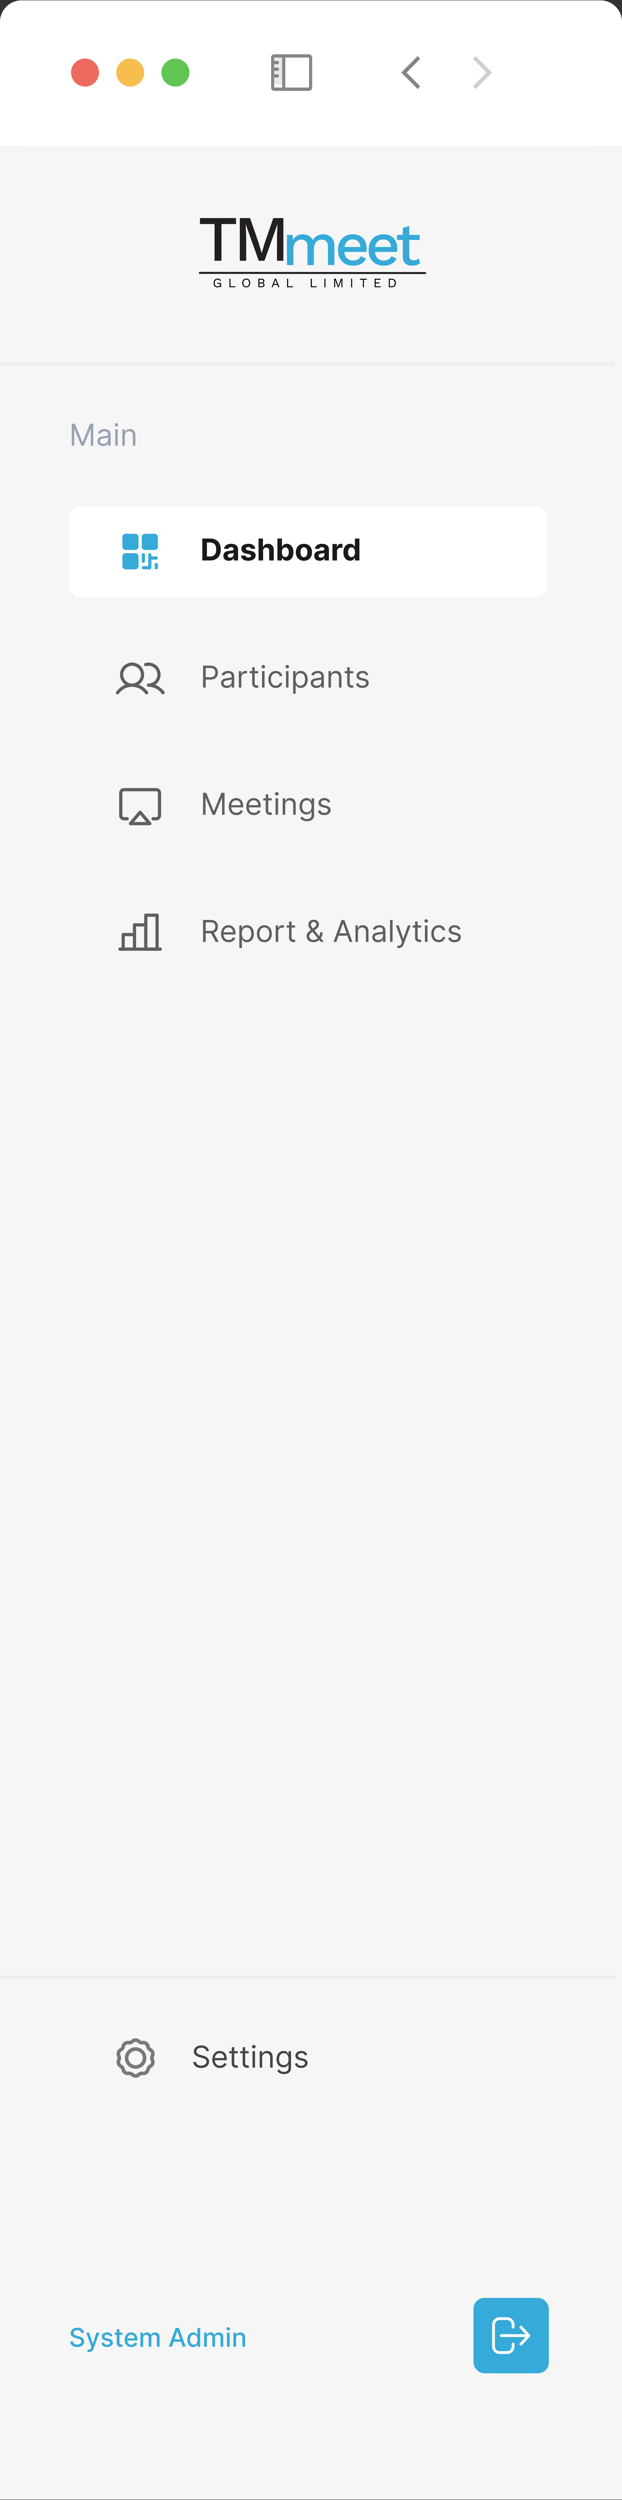 <svg width="140" height="562" viewBox="0 0 140 562" fill="none" xmlns="http://www.w3.org/2000/svg">
<rect x="0" y="0" width="140" height="562" fill="#333333" stroke="none"/>
<path d="M0 4.929C0 2.254 2.169 0.085 4.844 0.085H135.156C137.831 0.085 140 2.254 140 4.929V33.026H0V4.929Z" fill="white"/>
<circle cx="19.135" cy="16.313" r="3.149" fill="#ED6A5F"/>
<circle cx="29.308" cy="16.313" r="3.149" fill="#F5BE4F"/>
<circle cx="39.481" cy="16.313" r="3.149" fill="#61C554"/>
<path d="M64.051 12.65V19.008H62.143C62.059 19.008 61.978 18.974 61.918 18.915C61.859 18.855 61.825 18.774 61.825 18.69V12.968C61.825 12.883 61.859 12.803 61.918 12.743C61.978 12.683 62.059 12.65 62.143 12.65H64.051Z" fill="#1C1C1C" fill-opacity="0.1"/>
<path d="M69.553 12.195H61.727C61.539 12.195 61.358 12.274 61.224 12.415C61.091 12.555 61.016 12.745 61.016 12.944V19.682C61.016 19.881 61.091 20.071 61.224 20.211C61.358 20.352 61.539 20.431 61.727 20.431H69.553C69.742 20.431 69.922 20.352 70.056 20.211C70.189 20.071 70.264 19.881 70.264 19.682V12.944C70.264 12.745 70.189 12.555 70.056 12.415C69.922 12.274 69.742 12.195 69.553 12.195ZM61.727 17.436H62.439C62.533 17.436 62.624 17.396 62.69 17.326C62.757 17.256 62.795 17.161 62.795 17.062C62.795 16.962 62.757 16.867 62.69 16.797C62.624 16.727 62.533 16.687 62.439 16.687H61.727V15.939H62.439C62.533 15.939 62.624 15.899 62.69 15.829C62.757 15.759 62.795 15.664 62.795 15.564C62.795 15.465 62.757 15.37 62.69 15.3C62.624 15.229 62.533 15.19 62.439 15.19H61.727V14.441H62.439C62.533 14.441 62.624 14.402 62.69 14.332C62.757 14.261 62.795 14.166 62.795 14.067C62.795 13.968 62.757 13.873 62.69 13.802C62.624 13.732 62.533 13.693 62.439 13.693H61.727V12.944H63.506V19.682H61.727V17.436ZM69.553 19.682H64.217V12.944H69.553V19.682Z" fill="#898686"/>
<g clip-path="url(#clip0_1730_10039)">
<path d="M90.298 16.313L94.004 20.019L94.58 19.401L91.533 16.313L94.58 13.225L94.004 12.607L90.298 16.313Z" fill="#898686"/>
</g>
<g clip-path="url(#clip1_1730_10039)">
<path d="M107.035 12.607L106.458 13.225L109.505 16.313L106.458 19.401L107.035 20.019L110.74 16.313L107.035 12.607Z" fill="#898686" fill-opacity="0.4"/>
</g>
<g clip-path="url(#clip2_1730_10039)">
<rect width="140" height="528.889" transform="translate(0 33.026)" fill="#F6F6F6"/>
<mask id="path-9-inside-1_1730_10039" fill="white">
<path d="M0 37.87C0 35.195 2.169 33.026 4.844 33.026H133.702C136.378 33.026 138.547 35.195 138.547 37.87V81.953H0V37.87Z"/>
</mask>
<path d="M0 37.87C0 35.195 2.169 33.026 4.844 33.026H133.702C136.378 33.026 138.547 35.195 138.547 37.87V81.953H0V37.87Z" fill="#F6F6F6"/>
<path d="M0 33.026H138.547H0ZM138.547 82.341H0V81.566H138.547V82.341ZM0 81.953V33.026V81.953ZM138.547 33.026V81.953V33.026Z" fill="#E6E6E6" mask="url(#path-9-inside-1_1730_10039)"/>
<g clip-path="url(#clip3_1730_10039)">
<path d="M95.697 61.164L44.976 61.123C44.917 61.123 44.861 61.146 44.82 61.187C44.779 61.229 44.756 61.285 44.756 61.344C44.756 61.403 44.779 61.459 44.82 61.501C44.861 61.542 44.917 61.566 44.976 61.566L95.697 61.607C95.755 61.607 95.811 61.584 95.852 61.542C95.894 61.501 95.917 61.444 95.917 61.386C95.917 61.327 95.894 61.27 95.852 61.229C95.811 61.187 95.755 61.164 95.697 61.164Z" fill="#231F20"/>
<path d="M53.127 49.029V50.366H49.843V58.621H48.288V50.366H45.004V49.029H53.127ZM63.782 49.029V58.621H62.343V53.069L62.459 50.425H62.445L59.524 58.621H58.23L55.309 50.425H55.295L55.411 53.069V58.621H53.972V49.029H56.283L58.216 54.581L58.884 56.863H58.913L59.596 54.581L61.515 49.029H63.782Z" fill="#231F20"/>
<path d="M64.586 59.59V52.808H65.875L65.942 53.947C66.177 53.513 66.49 53.192 66.878 52.984C67.276 52.776 67.697 52.672 68.14 52.672C68.628 52.672 69.076 52.785 69.483 53.011C69.899 53.228 70.211 53.558 70.418 54.002C70.563 53.703 70.762 53.454 71.015 53.255C71.269 53.056 71.549 52.912 71.856 52.821C72.164 52.722 72.467 52.672 72.765 52.672C73.199 52.672 73.606 52.763 73.986 52.944C74.366 53.124 74.673 53.4 74.908 53.771C75.143 54.142 75.261 54.616 75.261 55.195V59.59H73.809V55.426C73.809 54.874 73.678 54.476 73.416 54.232C73.154 53.988 72.819 53.866 72.412 53.866C72.096 53.866 71.802 53.943 71.531 54.096C71.269 54.25 71.056 54.481 70.893 54.788C70.731 55.087 70.649 55.457 70.649 55.9V59.59H69.198V55.426C69.198 54.874 69.067 54.476 68.804 54.232C68.542 53.988 68.208 53.866 67.801 53.866C67.529 53.866 67.258 53.938 66.987 54.083C66.716 54.227 66.49 54.454 66.309 54.761C66.128 55.069 66.037 55.475 66.037 55.982V59.59H64.586ZM79.496 59.725C78.818 59.725 78.221 59.585 77.705 59.305C77.19 59.025 76.788 58.622 76.498 58.098C76.218 57.564 76.078 56.931 76.078 56.199C76.078 55.466 76.218 54.838 76.498 54.313C76.788 53.78 77.185 53.373 77.692 53.093C78.198 52.812 78.772 52.672 79.415 52.672C80.075 52.672 80.635 52.808 81.096 53.079C81.558 53.35 81.91 53.721 82.154 54.191C82.398 54.662 82.521 55.195 82.521 55.792C82.521 55.955 82.516 56.108 82.507 56.253C82.498 56.398 82.484 56.524 82.466 56.633H77.014V55.521H81.829L81.11 55.738C81.11 55.123 80.956 54.653 80.649 54.327C80.341 53.992 79.921 53.825 79.387 53.825C78.999 53.825 78.659 53.916 78.37 54.096C78.081 54.277 77.859 54.549 77.705 54.91C77.552 55.263 77.475 55.697 77.475 56.212C77.475 56.719 77.556 57.148 77.719 57.501C77.882 57.854 78.112 58.12 78.411 58.301C78.709 58.482 79.062 58.572 79.469 58.572C79.921 58.572 80.287 58.487 80.567 58.315C80.848 58.143 81.069 57.903 81.232 57.596L82.385 58.139C82.222 58.464 82.001 58.749 81.72 58.993C81.449 59.228 81.124 59.409 80.744 59.536C80.364 59.662 79.948 59.725 79.496 59.725ZM86.388 59.725C85.71 59.725 85.113 59.585 84.598 59.305C84.082 59.025 83.68 58.622 83.39 58.098C83.11 57.564 82.97 56.931 82.97 56.199C82.97 55.466 83.11 54.838 83.39 54.313C83.68 53.78 84.078 53.373 84.584 53.093C85.09 52.812 85.665 52.672 86.307 52.672C86.967 52.672 87.527 52.808 87.989 53.079C88.45 53.35 88.802 53.721 89.047 54.191C89.291 54.662 89.413 55.195 89.413 55.792C89.413 55.955 89.408 56.108 89.399 56.253C89.39 56.398 89.377 56.524 89.359 56.633H83.906V55.521H88.721L88.002 55.738C88.002 55.123 87.848 54.653 87.541 54.327C87.234 53.992 86.813 53.825 86.279 53.825C85.891 53.825 85.552 53.916 85.262 54.096C84.973 54.277 84.751 54.549 84.598 54.91C84.444 55.263 84.367 55.697 84.367 56.212C84.367 56.719 84.448 57.148 84.611 57.501C84.774 57.854 85.004 58.12 85.303 58.301C85.601 58.482 85.954 58.572 86.361 58.572C86.813 58.572 87.179 58.487 87.46 58.315C87.74 58.143 87.962 57.903 88.124 57.596L89.277 58.139C89.114 58.464 88.893 58.749 88.612 58.993C88.341 59.228 88.016 59.409 87.636 59.536C87.256 59.662 86.84 59.725 86.388 59.725ZM92.118 50.814V57.555C92.118 57.89 92.204 58.134 92.375 58.288C92.556 58.441 92.796 58.518 93.094 58.518C93.338 58.518 93.551 58.482 93.732 58.41C93.912 58.328 94.08 58.22 94.234 58.084L94.559 59.142C94.351 59.323 94.093 59.468 93.786 59.576C93.487 59.676 93.153 59.725 92.782 59.725C92.393 59.725 92.036 59.662 91.711 59.536C91.385 59.409 91.132 59.206 90.951 58.925C90.77 58.636 90.675 58.261 90.666 57.799V51.221L92.118 50.814ZM94.451 52.808V53.947H89.364V52.808H94.451Z" fill="#36AAD9"/>
<path d="M48.975 64.605C48.793 64.605 48.635 64.566 48.501 64.486C48.369 64.405 48.267 64.29 48.193 64.143C48.121 63.996 48.086 63.821 48.086 63.617C48.086 63.413 48.123 63.238 48.199 63.091C48.276 62.944 48.384 62.83 48.522 62.751C48.659 62.669 48.817 62.629 48.995 62.629C49.185 62.629 49.339 62.665 49.458 62.736C49.578 62.808 49.675 62.919 49.748 63.068L49.536 63.184C49.493 63.074 49.425 62.99 49.333 62.934C49.241 62.876 49.129 62.847 48.995 62.847C48.865 62.847 48.75 62.878 48.649 62.94C48.551 63 48.472 63.088 48.414 63.204C48.358 63.319 48.33 63.456 48.33 63.617C48.33 63.778 48.354 63.916 48.402 64.033C48.453 64.147 48.526 64.235 48.623 64.297C48.722 64.357 48.842 64.387 48.984 64.387C49.063 64.387 49.137 64.378 49.205 64.358C49.274 64.337 49.334 64.306 49.385 64.265C49.437 64.225 49.478 64.173 49.507 64.111C49.536 64.049 49.55 63.976 49.55 63.893V63.826H48.94V63.608H49.763V64.576H49.58L49.568 64.219L49.617 64.227C49.567 64.347 49.487 64.441 49.379 64.506C49.27 64.572 49.136 64.605 48.975 64.605ZM51.875 64.358H52.973V64.576H51.642V62.658H51.875V64.358ZM55.421 62.629C55.603 62.629 55.76 62.669 55.892 62.751C56.026 62.83 56.129 62.944 56.2 63.091C56.274 63.238 56.311 63.413 56.311 63.617C56.311 63.821 56.274 63.996 56.2 64.143C56.129 64.29 56.026 64.405 55.892 64.486C55.76 64.566 55.603 64.605 55.421 64.605C55.239 64.605 55.081 64.566 54.948 64.486C54.816 64.405 54.713 64.29 54.639 64.143C54.568 63.996 54.532 63.821 54.532 63.617C54.532 63.413 54.568 63.238 54.639 63.091C54.713 62.944 54.816 62.83 54.948 62.751C55.081 62.669 55.239 62.629 55.421 62.629ZM55.421 62.847C55.29 62.847 55.175 62.878 55.078 62.94C54.981 63 54.907 63.088 54.855 63.204C54.802 63.319 54.776 63.456 54.776 63.617C54.776 63.778 54.802 63.916 54.855 64.033C54.907 64.147 54.981 64.235 55.078 64.297C55.175 64.357 55.29 64.387 55.421 64.387C55.555 64.387 55.669 64.357 55.764 64.297C55.861 64.235 55.936 64.147 55.988 64.033C56.04 63.916 56.067 63.778 56.067 63.617C56.067 63.456 56.04 63.319 55.988 63.204C55.936 63.088 55.861 63 55.764 62.94C55.669 62.878 55.555 62.847 55.421 62.847ZM58.16 64.576V62.658H58.843C59.069 62.658 59.235 62.705 59.34 62.8C59.444 62.895 59.496 63.024 59.496 63.187C59.496 63.284 59.468 63.372 59.412 63.451C59.356 63.529 59.277 63.578 59.174 63.6V63.602C59.288 63.624 59.378 63.676 59.444 63.759C59.512 63.841 59.546 63.934 59.546 64.038C59.546 64.201 59.485 64.332 59.363 64.431C59.241 64.528 59.066 64.576 58.84 64.576H58.16ZM58.392 64.358H58.895C59.032 64.358 59.134 64.33 59.2 64.274C59.268 64.218 59.302 64.139 59.302 64.038C59.302 63.936 59.268 63.857 59.2 63.803C59.134 63.747 59.032 63.719 58.895 63.719H58.392V64.358ZM58.392 63.501H58.845C59.117 63.501 59.252 63.396 59.252 63.187C59.252 62.98 59.117 62.876 58.845 62.876H58.392V63.501ZM62.896 64.576H62.649L62.445 64.044H61.576L61.373 64.576H61.129L61.876 62.658H62.152L62.896 64.576ZM61.661 63.826H62.361L62.009 62.882L61.661 63.826ZM64.855 64.358H65.954V64.576H64.623V62.658H64.855V64.358ZM70.178 64.358H71.276V64.576H69.945V62.658H70.178V64.358ZM73.252 62.658V64.576H73.019V62.658H73.252ZM77.071 62.658V64.576H76.85V63.37L76.876 62.864H76.873L76.242 64.576H76.045L75.414 62.864H75.411L75.437 63.37V64.576H75.216V62.658H75.574L75.995 63.823L76.141 64.303H76.147L76.295 63.826L76.713 62.658H77.071ZM79.267 62.658V64.576H79.034V62.658H79.267ZM82.58 62.658V62.876H81.911V64.576H81.679V62.876H81.01V62.658H82.58ZM84.323 64.576V62.658H85.668V62.876H84.555V63.495H85.421V63.713H84.555V64.358H85.712V64.576H84.323ZM88.132 62.658C88.433 62.658 88.668 62.741 88.838 62.908C89.011 63.072 89.097 63.309 89.097 63.617C89.097 63.925 89.011 64.162 88.838 64.329C88.668 64.494 88.433 64.576 88.132 64.576H87.513V62.658H88.132ZM88.155 64.358C88.374 64.358 88.545 64.293 88.667 64.163C88.791 64.032 88.853 63.849 88.853 63.617C88.853 63.385 88.791 63.203 88.667 63.074C88.545 62.942 88.374 62.876 88.155 62.876H87.746V64.358H88.155Z" fill="black"/>
</g>
<mask id="path-15-inside-2_1730_10039" fill="white">
<path d="M0 444.401H138.547V561.633H0V444.401Z"/>
</mask>
<path d="M0 444.401H138.547V561.633H0V444.401Z" fill="#F6F6F6"/>
<path d="M0 444.788H138.547V444.013H0V444.788Z" fill="#E6E6E6" mask="url(#path-15-inside-2_1730_10039)"/>
<path d="M18.272 524.44C18.25 524.245 18.159 524.094 18 523.986C17.84 523.878 17.639 523.823 17.397 523.823C17.223 523.823 17.073 523.851 16.947 523.906C16.82 523.959 16.722 524.034 16.652 524.129C16.583 524.222 16.548 524.329 16.548 524.449C16.548 524.549 16.572 524.636 16.619 524.709C16.667 524.782 16.729 524.843 16.806 524.893C16.885 524.941 16.969 524.981 17.058 525.014C17.148 525.046 17.234 525.072 17.316 525.093L17.729 525.2C17.864 525.233 18.002 525.278 18.144 525.334C18.286 525.391 18.417 525.465 18.538 525.557C18.66 525.649 18.757 525.764 18.831 525.9C18.907 526.036 18.945 526.199 18.945 526.389C18.945 526.629 18.883 526.841 18.759 527.027C18.637 527.213 18.459 527.359 18.225 527.467C17.992 527.574 17.711 527.628 17.38 527.628C17.064 527.628 16.79 527.578 16.559 527.477C16.328 527.377 16.146 527.234 16.016 527.05C15.885 526.864 15.813 526.644 15.799 526.389H16.439C16.451 526.542 16.501 526.669 16.588 526.771C16.676 526.872 16.788 526.947 16.924 526.996C17.062 527.044 17.212 527.068 17.376 527.068C17.556 527.068 17.717 527.04 17.857 526.984C17.999 526.926 18.11 526.846 18.192 526.744C18.273 526.641 18.313 526.521 18.313 526.383C18.313 526.258 18.278 526.155 18.206 526.075C18.136 525.996 18.04 525.93 17.919 525.877C17.799 525.825 17.664 525.779 17.512 525.739L17.013 525.603C16.674 525.51 16.406 525.375 16.208 525.196C16.011 525.017 15.912 524.78 15.912 524.486C15.912 524.242 15.979 524.03 16.111 523.848C16.243 523.666 16.422 523.525 16.647 523.425C16.873 523.323 17.128 523.272 17.411 523.272C17.698 523.272 17.95 523.322 18.169 523.423C18.389 523.523 18.562 523.662 18.689 523.838C18.816 524.012 18.882 524.213 18.887 524.44H18.272ZM20.048 528.747C19.956 528.747 19.872 528.739 19.796 528.724C19.72 528.71 19.664 528.695 19.627 528.679L19.775 528.173C19.888 528.203 19.989 528.216 20.077 528.212C20.165 528.208 20.243 528.175 20.31 528.113C20.379 528.051 20.439 527.95 20.492 527.809L20.568 527.599L19.408 524.387H20.069L20.872 526.847H20.905L21.708 524.387H22.37L21.064 527.981C21.003 528.146 20.926 528.286 20.832 528.4C20.739 528.515 20.627 528.602 20.498 528.66C20.369 528.718 20.218 528.747 20.048 528.747ZM25.326 525.161L24.767 525.26C24.744 525.188 24.706 525.12 24.655 525.056C24.606 524.991 24.538 524.938 24.453 524.897C24.368 524.855 24.261 524.835 24.133 524.835C23.958 524.835 23.812 524.874 23.696 524.952C23.579 525.03 23.52 525.129 23.52 525.252C23.52 525.358 23.559 525.443 23.638 525.508C23.716 525.572 23.843 525.625 24.018 525.667L24.521 525.782C24.813 525.85 25.03 525.954 25.174 526.094C25.317 526.234 25.388 526.417 25.388 526.641C25.388 526.831 25.333 527 25.223 527.149C25.114 527.296 24.962 527.412 24.767 527.496C24.573 527.58 24.348 527.622 24.092 527.622C23.737 527.622 23.447 527.546 23.223 527.395C22.998 527.242 22.861 527.025 22.81 526.744L23.407 526.653C23.444 526.809 23.52 526.927 23.636 527.006C23.751 527.085 23.902 527.124 24.088 527.124C24.29 527.124 24.452 527.082 24.573 526.998C24.694 526.913 24.755 526.809 24.755 526.686C24.755 526.587 24.717 526.504 24.643 526.437C24.57 526.369 24.458 526.318 24.307 526.284L23.77 526.166C23.474 526.099 23.255 525.991 23.113 525.844C22.973 525.697 22.903 525.51 22.903 525.285C22.903 525.098 22.955 524.934 23.06 524.793C23.164 524.653 23.309 524.544 23.493 524.465C23.678 524.385 23.889 524.346 24.127 524.346C24.47 524.346 24.739 524.42 24.936 524.568C25.133 524.716 25.263 524.913 25.326 525.161ZM27.547 524.387V524.882H25.815V524.387H27.547ZM26.28 523.627H26.897V526.627C26.897 526.746 26.915 526.836 26.951 526.897C26.986 526.956 27.032 526.997 27.089 527.019C27.147 527.039 27.209 527.05 27.277 527.05C27.326 527.05 27.369 527.046 27.407 527.039C27.444 527.033 27.473 527.027 27.493 527.023L27.605 527.533C27.569 527.547 27.518 527.56 27.452 527.574C27.386 527.589 27.303 527.598 27.204 527.599C27.042 527.602 26.891 527.573 26.75 527.512C26.61 527.452 26.496 527.358 26.41 527.231C26.323 527.105 26.28 526.946 26.28 526.755V523.627ZM29.562 527.622C29.25 527.622 28.981 527.555 28.755 527.421C28.531 527.287 28.358 527.097 28.235 526.854C28.114 526.609 28.053 526.322 28.053 525.993C28.053 525.668 28.114 525.382 28.235 525.134C28.358 524.886 28.528 524.693 28.747 524.554C28.967 524.415 29.224 524.346 29.519 524.346C29.698 524.346 29.871 524.375 30.039 524.434C30.207 524.493 30.358 524.586 30.491 524.713C30.625 524.84 30.73 525.004 30.807 525.206C30.884 525.407 30.923 525.652 30.923 525.939V526.158H28.402V525.696H30.318C30.318 525.533 30.285 525.389 30.219 525.264C30.153 525.138 30.06 525.038 29.94 524.965C29.822 524.892 29.683 524.855 29.523 524.855C29.35 524.855 29.198 524.898 29.069 524.983C28.941 525.067 28.842 525.177 28.772 525.314C28.703 525.449 28.669 525.595 28.669 525.753V526.115C28.669 526.327 28.706 526.507 28.78 526.656C28.856 526.804 28.961 526.918 29.096 526.996C29.231 527.073 29.388 527.112 29.569 527.112C29.686 527.112 29.792 527.095 29.889 527.062C29.985 527.028 30.068 526.977 30.138 526.909C30.209 526.842 30.262 526.759 30.299 526.66L30.884 526.765C30.837 526.937 30.753 527.088 30.632 527.217C30.512 527.345 30.361 527.445 30.18 527.516C29.999 527.587 29.794 527.622 29.562 527.622ZM31.608 527.558V524.387H32.2V524.903H32.239C32.305 524.728 32.413 524.592 32.563 524.494C32.713 524.395 32.893 524.346 33.102 524.346C33.314 524.346 33.492 524.395 33.635 524.494C33.779 524.593 33.886 524.729 33.955 524.903H33.988C34.063 524.734 34.184 524.599 34.349 524.498C34.514 524.396 34.711 524.346 34.939 524.346C35.227 524.346 35.462 524.436 35.643 524.616C35.826 524.796 35.918 525.068 35.918 525.431V527.558H35.301V525.489C35.301 525.274 35.242 525.119 35.125 525.023C35.008 524.926 34.869 524.878 34.706 524.878C34.505 524.878 34.349 524.94 34.238 525.064C34.126 525.186 34.07 525.344 34.07 525.537V527.558H33.455V525.45C33.455 525.278 33.401 525.14 33.294 525.035C33.187 524.93 33.047 524.878 32.875 524.878C32.758 524.878 32.65 524.909 32.551 524.971C32.453 525.032 32.374 525.116 32.314 525.225C32.254 525.334 32.225 525.46 32.225 525.603V527.558H31.608ZM38.69 527.558H38.013L39.535 523.33H40.272L41.793 527.558H41.116L39.921 524.098H39.888L38.69 527.558ZM38.804 525.902H41V526.439H38.804V525.902ZM43.49 527.62C43.234 527.62 43.005 527.554 42.804 527.423C42.605 527.291 42.448 527.103 42.334 526.86C42.221 526.615 42.165 526.321 42.165 525.978C42.165 525.636 42.222 525.343 42.336 525.099C42.452 524.855 42.61 524.669 42.811 524.54C43.012 524.41 43.239 524.346 43.494 524.346C43.691 524.346 43.849 524.379 43.969 524.445C44.09 524.509 44.184 524.585 44.25 524.672C44.317 524.758 44.369 524.835 44.406 524.901H44.444V523.33H45.061V527.558H44.458V527.064H44.406C44.369 527.132 44.316 527.209 44.245 527.295C44.177 527.382 44.082 527.458 43.961 527.523C43.839 527.587 43.683 527.62 43.49 527.62ZM43.626 527.093C43.804 527.093 43.954 527.046 44.076 526.953C44.2 526.858 44.294 526.726 44.357 526.558C44.422 526.391 44.454 526.195 44.454 525.972C44.454 525.752 44.422 525.559 44.359 525.394C44.296 525.229 44.203 525.1 44.08 525.008C43.958 524.916 43.806 524.87 43.626 524.87C43.44 524.87 43.285 524.918 43.162 525.014C43.038 525.111 42.944 525.242 42.881 525.409C42.819 525.575 42.788 525.763 42.788 525.972C42.788 526.184 42.82 526.375 42.883 526.544C42.946 526.713 43.04 526.847 43.164 526.947C43.289 527.044 43.443 527.093 43.626 527.093ZM45.942 527.558V524.387H46.534V524.903H46.574C46.639 524.728 46.748 524.592 46.898 524.494C47.048 524.395 47.227 524.346 47.436 524.346C47.648 524.346 47.826 524.395 47.969 524.494C48.114 524.593 48.22 524.729 48.289 524.903H48.322C48.398 524.734 48.518 524.599 48.683 524.498C48.848 524.396 49.045 524.346 49.274 524.346C49.561 524.346 49.796 524.436 49.978 524.616C50.161 524.796 50.252 525.068 50.252 525.431V527.558H49.635V525.489C49.635 525.274 49.576 525.119 49.459 525.023C49.342 524.926 49.203 524.878 49.04 524.878C48.839 524.878 48.683 524.94 48.572 525.064C48.46 525.186 48.404 525.344 48.404 525.537V527.558H47.789V525.45C47.789 525.278 47.736 525.14 47.628 525.035C47.521 524.93 47.381 524.878 47.209 524.878C47.092 524.878 46.984 524.909 46.885 524.971C46.788 525.032 46.708 525.116 46.648 525.225C46.589 525.334 46.559 525.46 46.559 525.603V527.558H45.942ZM51.079 527.558V524.387H51.697V527.558H51.079ZM51.391 523.898C51.284 523.898 51.192 523.862 51.114 523.79C51.039 523.717 51.001 523.631 51.001 523.53C51.001 523.428 51.039 523.342 51.114 523.27C51.192 523.197 51.284 523.161 51.391 523.161C51.498 523.161 51.59 523.197 51.666 523.27C51.743 523.342 51.781 523.428 51.781 523.53C51.781 523.631 51.743 523.717 51.666 523.79C51.59 523.862 51.498 523.898 51.391 523.898ZM53.144 525.675V527.558H52.527V524.387H53.12V524.903H53.159C53.232 524.735 53.346 524.6 53.501 524.498C53.658 524.396 53.856 524.346 54.094 524.346C54.31 524.346 54.499 524.391 54.661 524.482C54.824 524.571 54.95 524.705 55.039 524.882C55.129 525.06 55.173 525.279 55.173 525.541V527.558H54.556V525.615C54.556 525.385 54.496 525.206 54.377 525.076C54.257 524.946 54.093 524.88 53.883 524.88C53.74 524.88 53.613 524.911 53.501 524.973C53.391 525.035 53.304 525.126 53.239 525.246C53.176 525.364 53.144 525.507 53.144 525.675Z" fill="#36AAD9"/>
<rect x="106.574" y="516.581" width="16.955" height="16.955" rx="2.422" fill="#36AAD9"/>
<path d="M117.258 526.965L119.023 525.058M119.023 525.058L117.258 523.152M119.023 525.058H112.845M115.493 526.965V527.441C115.493 527.821 115.354 528.184 115.105 528.452C114.857 528.721 114.52 528.871 114.169 528.871H112.404C112.053 528.871 111.716 528.721 111.468 528.452C111.22 528.184 111.08 527.821 111.08 527.441V522.675C111.08 522.296 111.22 521.933 111.468 521.664C111.716 521.396 112.053 521.246 112.404 521.246H114.169C114.52 521.246 114.857 521.396 115.105 521.664C115.354 521.933 115.493 522.296 115.493 522.675V523.152" stroke="white" stroke-width="0.635" stroke-linecap="round" stroke-linejoin="round"/>
<g clip-path="url(#clip4_1730_10039)">
<path fill-rule="evenodd" clip-rule="evenodd" d="M30.519 460.231C29.181 460.231 28.097 461.316 28.097 462.654C28.097 463.991 29.181 465.076 30.519 465.076C31.857 465.076 32.941 463.991 32.941 462.654C32.941 461.316 31.857 460.231 30.519 460.231ZM28.904 462.654C28.904 461.762 29.627 461.039 30.519 461.039C31.411 461.039 32.133 461.762 32.133 462.654C32.133 463.545 31.411 464.268 30.519 464.268C29.627 464.268 28.904 463.545 28.904 462.654Z" fill="#454545" fill-opacity="0.7"/>
<path fill-rule="evenodd" clip-rule="evenodd" d="M31.529 458.628C30.966 458.084 30.072 458.084 29.509 458.628C29.366 458.767 29.167 458.831 28.97 458.803C28.194 458.694 27.471 459.219 27.336 459.991C27.301 460.187 27.178 460.356 27.003 460.449C26.311 460.816 26.034 461.666 26.378 462.37C26.466 462.549 26.466 462.758 26.378 462.937C26.034 463.641 26.311 464.491 27.003 464.858C27.178 464.951 27.301 465.12 27.336 465.316C27.471 466.088 28.194 466.613 28.97 466.504C29.167 466.476 29.366 466.54 29.509 466.679C30.072 467.224 30.966 467.224 31.529 466.679C31.672 466.54 31.871 466.476 32.068 466.504C32.843 466.613 33.566 466.088 33.702 465.316C33.736 465.12 33.859 464.951 34.035 464.858C34.727 464.491 35.003 463.641 34.659 462.937C34.572 462.758 34.572 462.549 34.659 462.37C35.003 461.666 34.727 460.816 34.035 460.449C33.859 460.356 33.736 460.187 33.702 459.991C33.566 459.219 32.843 458.694 32.068 458.803C31.871 458.831 31.672 458.767 31.529 458.628ZM30.07 459.209C30.32 458.967 30.717 458.967 30.967 459.209C31.289 459.52 31.737 459.666 32.181 459.603C32.525 459.554 32.846 459.787 32.907 460.13C32.984 460.571 33.261 460.952 33.657 461.162C33.964 461.325 34.087 461.703 33.934 462.016C33.737 462.418 33.737 462.889 33.934 463.291C34.087 463.604 33.964 463.982 33.657 464.145C33.261 464.355 32.984 464.736 32.907 465.177C32.846 465.52 32.525 465.753 32.181 465.704C31.737 465.641 31.289 465.787 30.967 466.098C30.717 466.34 30.32 466.34 30.07 466.098C29.748 465.787 29.3 465.641 28.857 465.704C28.512 465.753 28.191 465.52 28.131 465.177C28.054 464.736 27.777 464.355 27.381 464.145C27.074 463.982 26.951 463.604 27.104 463.291C27.301 462.889 27.301 462.418 27.104 462.016C26.951 461.703 27.074 461.325 27.381 461.162C27.777 460.952 28.054 460.571 28.131 460.13C28.191 459.787 28.512 459.554 28.857 459.603C29.3 459.666 29.748 459.52 30.07 459.209Z" fill="#454545" fill-opacity="0.7"/>
</g>
<path d="M46.409 461.11C46.38 460.866 46.263 460.677 46.057 460.542C45.852 460.407 45.6 460.34 45.301 460.34C45.083 460.34 44.892 460.375 44.728 460.446C44.566 460.516 44.439 460.613 44.347 460.737C44.257 460.861 44.212 461.001 44.212 461.158C44.212 461.29 44.244 461.403 44.306 461.498C44.371 461.591 44.453 461.669 44.552 461.732C44.651 461.793 44.756 461.843 44.865 461.883C44.974 461.922 45.075 461.953 45.166 461.977L45.667 462.112C45.795 462.146 45.938 462.192 46.096 462.252C46.255 462.311 46.407 462.392 46.551 462.495C46.697 462.596 46.818 462.726 46.912 462.885C47.007 463.044 47.054 463.239 47.054 463.471C47.054 463.737 46.984 463.978 46.845 464.193C46.707 464.408 46.504 464.579 46.238 464.706C45.973 464.833 45.651 464.896 45.272 464.896C44.919 464.896 44.613 464.839 44.355 464.725C44.098 464.611 43.895 464.452 43.748 464.248C43.602 464.045 43.519 463.808 43.499 463.538H44.116C44.132 463.724 44.195 463.878 44.304 464C44.415 464.121 44.554 464.211 44.723 464.27C44.893 464.328 45.076 464.357 45.272 464.357C45.5 464.357 45.705 464.32 45.886 464.246C46.068 464.171 46.211 464.066 46.317 463.933C46.423 463.798 46.476 463.641 46.476 463.461C46.476 463.297 46.431 463.164 46.339 463.061C46.248 462.958 46.127 462.875 45.978 462.811C45.828 462.746 45.667 462.69 45.494 462.642L44.887 462.469C44.501 462.358 44.196 462.2 43.972 461.994C43.747 461.789 43.634 461.52 43.634 461.187C43.634 460.911 43.709 460.67 43.858 460.465C44.009 460.258 44.212 460.097 44.465 459.983C44.721 459.868 45.006 459.81 45.32 459.81C45.638 459.81 45.921 459.867 46.168 459.981C46.415 460.093 46.611 460.247 46.756 460.443C46.902 460.639 46.979 460.861 46.987 461.11H46.409ZM49.51 464.887C49.154 464.887 48.846 464.808 48.588 464.651C48.331 464.492 48.133 464.27 47.993 463.986C47.855 463.7 47.786 463.368 47.786 462.989C47.786 462.61 47.855 462.276 47.993 461.987C48.133 461.696 48.327 461.47 48.576 461.308C48.826 461.144 49.118 461.062 49.453 461.062C49.645 461.062 49.835 461.094 50.023 461.158C50.211 461.223 50.382 461.327 50.536 461.472C50.69 461.614 50.813 461.804 50.905 462.04C50.996 462.276 51.042 462.567 51.042 462.912V463.153H48.191V462.661H50.464C50.464 462.453 50.422 462.266 50.339 462.103C50.257 461.939 50.14 461.81 49.987 461.715C49.836 461.62 49.658 461.573 49.453 461.573C49.226 461.573 49.03 461.629 48.865 461.741C48.701 461.852 48.575 461.997 48.487 462.175C48.398 462.353 48.354 462.544 48.354 462.748V463.076C48.354 463.355 48.402 463.592 48.499 463.786C48.597 463.979 48.732 464.126 48.906 464.227C49.079 464.326 49.281 464.376 49.51 464.376C49.66 464.376 49.794 464.355 49.915 464.313C50.037 464.27 50.142 464.206 50.23 464.121C50.319 464.034 50.387 463.926 50.435 463.798L50.984 463.952C50.926 464.138 50.829 464.302 50.693 464.443C50.556 464.583 50.388 464.692 50.187 464.771C49.986 464.848 49.761 464.887 49.51 464.887ZM53.515 461.11V461.592H51.598V461.11H53.515ZM52.157 460.224H52.725V463.75C52.725 463.91 52.749 464.031 52.795 464.111C52.843 464.19 52.904 464.243 52.978 464.27C53.054 464.296 53.133 464.309 53.217 464.309C53.279 464.309 53.331 464.305 53.371 464.299C53.411 464.291 53.443 464.285 53.467 464.28L53.583 464.79C53.544 464.805 53.49 464.819 53.422 464.834C53.352 464.85 53.265 464.858 53.159 464.858C52.998 464.858 52.841 464.823 52.687 464.754C52.534 464.685 52.407 464.58 52.306 464.439C52.207 464.297 52.157 464.119 52.157 463.904V460.224ZM55.979 461.11V461.592H54.062V461.11H55.979ZM54.621 460.224H55.189V463.75C55.189 463.91 55.212 464.031 55.259 464.111C55.307 464.19 55.368 464.243 55.442 464.27C55.518 464.296 55.597 464.309 55.681 464.309C55.743 464.309 55.794 464.305 55.835 464.299C55.875 464.291 55.907 464.285 55.931 464.28L56.047 464.79C56.008 464.805 55.954 464.819 55.885 464.834C55.816 464.85 55.729 464.858 55.623 464.858C55.462 464.858 55.305 464.823 55.151 464.754C54.998 464.685 54.871 464.58 54.77 464.439C54.671 464.297 54.621 464.119 54.621 463.904V460.224ZM56.834 464.81V461.11H57.403V464.81H56.834ZM57.123 460.494C57.012 460.494 56.917 460.456 56.837 460.381C56.758 460.305 56.719 460.214 56.719 460.108C56.719 460.002 56.758 459.912 56.837 459.836C56.917 459.761 57.012 459.723 57.123 459.723C57.234 459.723 57.329 459.761 57.407 459.836C57.488 459.912 57.528 460.002 57.528 460.108C57.528 460.214 57.488 460.305 57.407 460.381C57.329 460.456 57.234 460.494 57.123 460.494ZM59.012 462.584V464.81H58.444V461.11H58.993V461.688H59.041C59.127 461.5 59.259 461.35 59.436 461.236C59.612 461.12 59.84 461.062 60.12 461.062C60.37 461.062 60.589 461.114 60.777 461.216C60.965 461.317 61.111 461.472 61.216 461.679C61.32 461.884 61.372 462.144 61.372 462.459V464.81H60.804V462.498C60.804 462.207 60.728 461.981 60.577 461.818C60.426 461.655 60.219 461.573 59.956 461.573C59.775 461.573 59.612 461.612 59.469 461.691C59.328 461.769 59.217 461.884 59.135 462.035C59.053 462.186 59.012 462.369 59.012 462.584ZM63.904 466.274C63.629 466.274 63.393 466.239 63.196 466.168C62.998 466.099 62.834 466.007 62.702 465.893C62.572 465.781 62.469 465.661 62.392 465.532L62.844 465.214C62.896 465.282 62.961 465.359 63.039 465.445C63.118 465.534 63.226 465.61 63.362 465.674C63.5 465.74 63.681 465.773 63.904 465.773C64.203 465.773 64.449 465.701 64.643 465.556C64.838 465.412 64.935 465.185 64.935 464.877V464.126H64.887C64.845 464.193 64.785 464.277 64.708 464.376C64.633 464.474 64.524 464.562 64.381 464.639C64.24 464.714 64.049 464.752 63.808 464.752C63.509 464.752 63.241 464.681 63.003 464.54C62.767 464.399 62.58 464.193 62.442 463.923C62.306 463.654 62.237 463.326 62.237 462.941C62.237 462.562 62.304 462.232 62.437 461.951C62.571 461.668 62.756 461.45 62.994 461.296C63.231 461.14 63.506 461.062 63.817 461.062C64.058 461.062 64.249 461.102 64.391 461.183C64.533 461.261 64.642 461.351 64.718 461.452C64.795 461.552 64.855 461.634 64.896 461.698H64.954V461.11H65.503V464.916C65.503 465.233 65.431 465.492 65.286 465.691C65.144 465.892 64.951 466.039 64.708 466.132C64.468 466.227 64.199 466.274 63.904 466.274ZM63.885 464.241C64.113 464.241 64.305 464.189 64.463 464.085C64.62 463.98 64.74 463.83 64.822 463.634C64.903 463.438 64.944 463.204 64.944 462.931C64.944 462.665 64.904 462.429 64.824 462.225C64.744 462.021 64.625 461.862 64.468 461.746C64.31 461.631 64.116 461.573 63.885 461.573C63.644 461.573 63.443 461.634 63.283 461.756C63.124 461.878 63.004 462.042 62.924 462.247C62.845 462.453 62.806 462.681 62.806 462.931C62.806 463.188 62.846 463.415 62.926 463.613C63.008 463.808 63.129 463.963 63.287 464.075C63.448 464.186 63.647 464.241 63.885 464.241ZM69.164 461.939L68.653 462.083C68.621 461.998 68.574 461.915 68.511 461.835C68.45 461.753 68.367 461.686 68.261 461.633C68.155 461.58 68.019 461.553 67.854 461.553C67.627 461.553 67.439 461.606 67.288 461.71C67.138 461.813 67.064 461.944 67.064 462.103C67.064 462.244 67.115 462.355 67.218 462.437C67.321 462.519 67.481 462.587 67.7 462.642L68.249 462.777C68.579 462.857 68.826 462.98 68.988 463.145C69.15 463.309 69.231 463.52 69.231 463.779C69.231 463.991 69.17 464.18 69.048 464.347C68.928 464.514 68.759 464.646 68.543 464.742C68.326 464.838 68.074 464.887 67.786 464.887C67.409 464.887 67.097 464.805 66.849 464.641C66.602 464.477 66.446 464.238 66.38 463.923L66.919 463.788C66.971 463.988 67.068 464.137 67.211 464.236C67.355 464.336 67.544 464.386 67.777 464.386C68.042 464.386 68.252 464.329 68.408 464.217C68.565 464.103 68.644 463.967 68.644 463.808C68.644 463.679 68.599 463.572 68.509 463.485C68.419 463.397 68.281 463.331 68.094 463.287L67.478 463.143C67.139 463.063 66.89 462.938 66.731 462.77C66.574 462.599 66.495 462.387 66.495 462.131C66.495 461.923 66.554 461.738 66.671 461.578C66.79 461.417 66.951 461.291 67.155 461.199C67.361 461.108 67.594 461.062 67.854 461.062C68.22 461.062 68.507 461.142 68.716 461.303C68.926 461.464 69.076 461.675 69.164 461.939Z" fill="#454545"/>
<path d="M16.153 95.263H16.866L18.542 99.358H18.6L20.276 95.263H20.989V100.196H20.43V96.448H20.382L18.841 100.196H18.301L16.76 96.448H16.712V100.196H16.153V95.263ZM23.198 100.283C22.963 100.283 22.751 100.238 22.56 100.15C22.369 100.06 22.217 99.931 22.105 99.762C21.992 99.592 21.936 99.387 21.936 99.146C21.936 98.934 21.978 98.762 22.061 98.63C22.145 98.497 22.256 98.393 22.396 98.317C22.536 98.242 22.69 98.186 22.858 98.149C23.029 98.11 23.2 98.08 23.371 98.057C23.596 98.028 23.778 98.007 23.918 97.992C24.059 97.976 24.162 97.95 24.226 97.913C24.292 97.876 24.325 97.811 24.325 97.72V97.701C24.325 97.463 24.26 97.278 24.13 97.147C24.002 97.015 23.806 96.949 23.545 96.949C23.273 96.949 23.061 97.009 22.907 97.127C22.752 97.246 22.644 97.373 22.581 97.508L22.042 97.315C22.138 97.091 22.267 96.916 22.427 96.79C22.589 96.663 22.766 96.575 22.957 96.525C23.15 96.474 23.339 96.448 23.526 96.448C23.644 96.448 23.781 96.463 23.935 96.492C24.091 96.519 24.241 96.576 24.385 96.663C24.531 96.749 24.653 96.88 24.749 97.055C24.845 97.23 24.893 97.465 24.893 97.758V100.196H24.325V99.695H24.296C24.258 99.775 24.193 99.861 24.104 99.953C24.014 100.044 23.894 100.122 23.745 100.186C23.595 100.25 23.413 100.283 23.198 100.283ZM23.285 99.772C23.509 99.772 23.699 99.728 23.853 99.639C24.009 99.551 24.126 99.437 24.205 99.297C24.285 99.158 24.325 99.011 24.325 98.857V98.337C24.301 98.365 24.248 98.392 24.166 98.416C24.086 98.439 23.993 98.459 23.887 98.476C23.782 98.492 23.68 98.507 23.581 98.52C23.483 98.531 23.404 98.54 23.343 98.549C23.195 98.568 23.057 98.599 22.928 98.642C22.801 98.684 22.699 98.748 22.62 98.833C22.543 98.916 22.504 99.03 22.504 99.175C22.504 99.372 22.577 99.522 22.724 99.623C22.871 99.722 23.058 99.772 23.285 99.772ZM25.931 100.196V96.496H26.499V100.196H25.931ZM26.22 95.88C26.109 95.88 26.014 95.842 25.933 95.767C25.855 95.691 25.815 95.601 25.815 95.495C25.815 95.389 25.855 95.298 25.933 95.222C26.014 95.147 26.109 95.109 26.22 95.109C26.331 95.109 26.425 95.147 26.504 95.222C26.584 95.298 26.625 95.389 26.625 95.495C26.625 95.601 26.584 95.691 26.504 95.767C26.425 95.842 26.331 95.88 26.22 95.88ZM28.109 97.971V100.196H27.54V96.496H28.089V97.075H28.138C28.224 96.887 28.356 96.736 28.532 96.622C28.709 96.506 28.937 96.448 29.216 96.448C29.467 96.448 29.686 96.5 29.874 96.603C30.062 96.704 30.208 96.858 30.312 97.065C30.417 97.27 30.469 97.531 30.469 97.845V100.196H29.901V97.884C29.901 97.593 29.825 97.367 29.674 97.205C29.523 97.041 29.316 96.959 29.053 96.959C28.871 96.959 28.709 96.998 28.566 97.077C28.425 97.156 28.313 97.27 28.232 97.421C28.15 97.572 28.109 97.755 28.109 97.971Z" fill="#98A2B3"/>
<rect x="15.556" y="113.822" width="107.543" height="20.346" rx="2.422" fill="white"/>
<path d="M30.452 119.999H28.272C27.87 119.999 27.545 120.324 27.545 120.725V122.905C27.545 123.306 27.87 123.632 28.272 123.632H30.452C30.853 123.632 31.178 123.306 31.178 122.905V120.725C31.178 120.324 30.853 119.999 30.452 119.999Z" fill="#36AAD9"/>
<path d="M30.452 124.358H28.272C27.87 124.358 27.545 124.684 27.545 125.085V127.265C27.545 127.666 27.87 127.992 28.272 127.992H30.452C30.853 127.992 31.178 127.666 31.178 127.265V125.085C31.178 124.684 30.853 124.358 30.452 124.358Z" fill="#36AAD9"/>
<path d="M34.812 119.999H32.632C32.23 119.999 31.905 120.324 31.905 120.725V122.905C31.905 123.306 32.23 123.632 32.632 123.632H34.812C35.213 123.632 35.538 123.306 35.538 122.905V120.725C35.538 120.324 35.213 119.999 34.812 119.999Z" fill="#36AAD9"/>
<path d="M32.268 126.538C32.365 126.538 32.457 126.5 32.525 126.432C32.593 126.364 32.632 126.271 32.632 126.175V124.722C32.632 124.625 32.593 124.533 32.525 124.465C32.457 124.397 32.365 124.358 32.268 124.358C32.172 124.358 32.08 124.397 32.011 124.465C31.943 124.533 31.905 124.625 31.905 124.722V126.175C31.905 126.271 31.943 126.364 32.011 126.432C32.08 126.5 32.172 126.538 32.268 126.538Z" fill="#36AAD9"/>
<path d="M35.175 125.085H34.085V124.722C34.085 124.625 34.047 124.533 33.978 124.465C33.91 124.397 33.818 124.358 33.722 124.358C33.625 124.358 33.533 124.397 33.465 124.465C33.397 124.533 33.358 124.625 33.358 124.722V127.265H32.268C32.172 127.265 32.08 127.303 32.011 127.371C31.943 127.44 31.905 127.532 31.905 127.628C31.905 127.725 31.943 127.817 32.011 127.885C32.08 127.953 32.172 127.992 32.268 127.992H33.722C33.818 127.992 33.91 127.953 33.978 127.885C34.047 127.817 34.085 127.725 34.085 127.628V125.812H35.175C35.271 125.812 35.364 125.773 35.432 125.705C35.5 125.637 35.538 125.545 35.538 125.448C35.538 125.352 35.5 125.26 35.432 125.191C35.364 125.123 35.271 125.085 35.175 125.085Z" fill="#36AAD9"/>
<path d="M35.175 126.538C35.079 126.538 34.986 126.577 34.918 126.645C34.85 126.713 34.812 126.805 34.812 126.902V127.628C34.812 127.725 34.85 127.817 34.918 127.885C34.986 127.953 35.079 127.992 35.175 127.992C35.271 127.992 35.364 127.953 35.432 127.885C35.5 127.817 35.538 127.725 35.538 127.628V126.902C35.538 126.805 35.5 126.713 35.432 126.645C35.364 126.577 35.271 126.538 35.175 126.538Z" fill="#36AAD9"/>
<path d="M47.283 125.995H45.534V121.063H47.297C47.794 121.063 48.221 121.161 48.579 121.359C48.937 121.555 49.212 121.837 49.405 122.204C49.599 122.572 49.696 123.012 49.696 123.524C49.696 124.038 49.599 124.479 49.405 124.849C49.212 125.218 48.935 125.501 48.574 125.699C48.214 125.896 47.784 125.995 47.283 125.995ZM46.577 125.102H47.24C47.548 125.102 47.807 125.047 48.017 124.938C48.229 124.827 48.388 124.656 48.494 124.425C48.602 124.192 48.656 123.892 48.656 123.524C48.656 123.16 48.602 122.862 48.494 122.631C48.388 122.399 48.23 122.229 48.02 122.12C47.809 122.011 47.55 121.956 47.242 121.956H46.577V125.102ZM51.504 126.065C51.268 126.065 51.058 126.024 50.873 125.942C50.689 125.859 50.542 125.736 50.435 125.574C50.329 125.41 50.276 125.206 50.276 124.962C50.276 124.756 50.314 124.584 50.389 124.444C50.465 124.304 50.567 124.192 50.697 124.107C50.827 124.022 50.975 123.958 51.141 123.914C51.307 123.871 51.483 123.84 51.666 123.823C51.881 123.8 52.054 123.779 52.186 123.76C52.317 123.739 52.413 123.709 52.472 123.669C52.532 123.628 52.562 123.569 52.562 123.49V123.476C52.562 123.323 52.513 123.205 52.417 123.122C52.322 123.038 52.187 122.997 52.012 122.997C51.828 122.997 51.681 123.038 51.572 123.12C51.462 123.2 51.39 123.301 51.355 123.423L50.406 123.346C50.454 123.121 50.549 122.927 50.69 122.763C50.831 122.598 51.014 122.471 51.237 122.383C51.462 122.293 51.722 122.248 52.017 122.248C52.223 122.248 52.419 122.272 52.607 122.32C52.797 122.368 52.965 122.443 53.111 122.544C53.258 122.645 53.375 122.775 53.46 122.934C53.545 123.091 53.587 123.28 53.587 123.5V125.995H52.614V125.482H52.586C52.526 125.598 52.447 125.7 52.347 125.788C52.248 125.875 52.128 125.943 51.988 125.993C51.849 126.041 51.687 126.065 51.504 126.065ZM51.798 125.357C51.949 125.357 52.082 125.327 52.198 125.268C52.313 125.207 52.404 125.125 52.47 125.022C52.536 124.919 52.569 124.803 52.569 124.673V124.28C52.537 124.301 52.492 124.32 52.436 124.338C52.382 124.354 52.32 124.369 52.251 124.384C52.182 124.397 52.113 124.409 52.044 124.42C51.975 124.43 51.912 124.438 51.856 124.447C51.735 124.464 51.63 124.492 51.54 124.531C51.45 124.569 51.381 124.622 51.331 124.687C51.281 124.752 51.256 124.832 51.256 124.928C51.256 125.068 51.307 125.175 51.408 125.249C51.511 125.321 51.641 125.357 51.798 125.357ZM57.461 123.351L56.522 123.409C56.506 123.328 56.471 123.256 56.419 123.192C56.365 123.126 56.296 123.074 56.209 123.035C56.124 122.995 56.022 122.975 55.903 122.975C55.744 122.975 55.61 123.009 55.501 123.076C55.392 123.142 55.337 123.23 55.337 123.341C55.337 123.429 55.373 123.504 55.443 123.565C55.514 123.626 55.635 123.675 55.807 123.712L56.476 123.847C56.836 123.921 57.104 124.04 57.281 124.203C57.457 124.367 57.546 124.582 57.546 124.849C57.546 125.091 57.474 125.304 57.331 125.487C57.19 125.67 56.996 125.813 56.748 125.916C56.503 126.017 56.219 126.067 55.898 126.067C55.409 126.067 55.018 125.965 54.728 125.762C54.439 125.556 54.269 125.277 54.22 124.923L55.229 124.87C55.259 125.02 55.333 125.134 55.45 125.212C55.568 125.289 55.718 125.328 55.901 125.328C56.081 125.328 56.225 125.293 56.334 125.224C56.445 125.154 56.501 125.063 56.503 124.952C56.501 124.859 56.462 124.783 56.385 124.723C56.308 124.662 56.189 124.616 56.028 124.584L55.388 124.456C55.026 124.384 54.758 124.259 54.581 124.08C54.406 123.902 54.318 123.675 54.318 123.399C54.318 123.161 54.383 122.957 54.511 122.785C54.641 122.613 54.823 122.48 55.058 122.387C55.294 122.294 55.57 122.248 55.886 122.248C56.353 122.248 56.721 122.346 56.989 122.544C57.259 122.741 57.416 123.01 57.461 123.351ZM59.218 123.856V125.995H58.192V121.063H59.189V122.949H59.232C59.316 122.73 59.45 122.559 59.637 122.436C59.823 122.31 60.057 122.248 60.337 122.248C60.594 122.248 60.818 122.304 61.01 122.416C61.202 122.527 61.352 122.687 61.457 122.896C61.565 123.103 61.618 123.351 61.616 123.64V125.995H60.59V123.823C60.592 123.595 60.534 123.417 60.417 123.291C60.301 123.164 60.139 123.1 59.931 123.1C59.791 123.1 59.667 123.13 59.56 123.189C59.454 123.249 59.37 123.335 59.309 123.449C59.25 123.562 59.219 123.698 59.218 123.856ZM62.443 125.995V121.063H63.469V122.917H63.5C63.545 122.818 63.61 122.717 63.695 122.614C63.782 122.509 63.895 122.423 64.033 122.354C64.172 122.283 64.346 122.248 64.553 122.248C64.823 122.248 65.071 122.318 65.299 122.46C65.527 122.599 65.71 122.81 65.846 123.093C65.983 123.374 66.051 123.726 66.051 124.15C66.051 124.563 65.984 124.911 65.851 125.196C65.719 125.478 65.54 125.692 65.311 125.839C65.085 125.983 64.831 126.055 64.55 126.055C64.351 126.055 64.182 126.022 64.042 125.957C63.904 125.891 63.791 125.808 63.703 125.709C63.614 125.607 63.547 125.505 63.5 125.403H63.455V125.995H62.443ZM63.447 124.145C63.447 124.365 63.478 124.557 63.539 124.721C63.6 124.885 63.688 125.012 63.804 125.104C63.919 125.194 64.06 125.239 64.225 125.239C64.392 125.239 64.534 125.193 64.649 125.102C64.765 125.008 64.852 124.88 64.912 124.716C64.973 124.551 65.003 124.361 65.003 124.145C65.003 123.932 64.974 123.744 64.914 123.582C64.855 123.42 64.767 123.293 64.652 123.201C64.536 123.11 64.394 123.064 64.225 123.064C64.058 123.064 63.917 123.108 63.801 123.197C63.687 123.285 63.6 123.41 63.539 123.572C63.478 123.734 63.447 123.926 63.447 124.145ZM68.407 126.067C68.033 126.067 67.709 125.988 67.436 125.829C67.165 125.668 66.955 125.445 66.808 125.159C66.66 124.872 66.586 124.539 66.586 124.16C66.586 123.778 66.66 123.444 66.808 123.158C66.955 122.871 67.165 122.647 67.436 122.489C67.709 122.328 68.033 122.248 68.407 122.248C68.781 122.248 69.104 122.328 69.375 122.489C69.648 122.647 69.858 122.871 70.006 123.158C70.154 123.444 70.228 123.778 70.228 124.16C70.228 124.539 70.154 124.872 70.006 125.159C69.858 125.445 69.648 125.668 69.375 125.829C69.104 125.988 68.781 126.067 68.407 126.067ZM68.412 125.273C68.582 125.273 68.724 125.224 68.838 125.128C68.952 125.03 69.038 124.897 69.096 124.728C69.155 124.56 69.185 124.368 69.185 124.153C69.185 123.938 69.155 123.746 69.096 123.577C69.038 123.409 68.952 123.275 68.838 123.177C68.724 123.079 68.582 123.03 68.412 123.03C68.24 123.03 68.095 123.079 67.978 123.177C67.862 123.275 67.775 123.409 67.716 123.577C67.658 123.746 67.629 123.938 67.629 124.153C67.629 124.368 67.658 124.56 67.716 124.728C67.775 124.897 67.862 125.03 67.978 125.128C68.095 125.224 68.24 125.273 68.412 125.273ZM71.95 126.065C71.713 126.065 71.503 126.024 71.319 125.942C71.134 125.859 70.988 125.736 70.88 125.574C70.774 125.41 70.721 125.206 70.721 124.962C70.721 124.756 70.759 124.584 70.835 124.444C70.91 124.304 71.013 124.192 71.143 124.107C71.273 124.022 71.421 123.958 71.586 123.914C71.753 123.871 71.928 123.84 72.111 123.823C72.326 123.8 72.499 123.779 72.631 123.76C72.763 123.739 72.858 123.709 72.918 123.669C72.977 123.628 73.007 123.569 73.007 123.49V123.476C73.007 123.323 72.959 123.205 72.862 123.122C72.768 123.038 72.633 122.997 72.458 122.997C72.273 122.997 72.126 123.038 72.017 123.12C71.908 123.2 71.836 123.301 71.8 123.423L70.851 123.346C70.9 123.121 70.994 122.927 71.135 122.763C71.277 122.598 71.459 122.471 71.682 122.383C71.907 122.293 72.167 122.248 72.463 122.248C72.668 122.248 72.865 122.272 73.053 122.32C73.242 122.368 73.41 122.443 73.556 122.544C73.704 122.645 73.82 122.775 73.905 122.934C73.99 123.091 74.033 123.28 74.033 123.5V125.995H73.06V125.482H73.031C72.972 125.598 72.892 125.7 72.793 125.788C72.693 125.875 72.573 125.943 72.434 125.993C72.294 126.041 72.133 126.065 71.95 126.065ZM72.243 125.357C72.394 125.357 72.528 125.327 72.643 125.268C72.759 125.207 72.85 125.125 72.915 125.022C72.981 124.919 73.014 124.803 73.014 124.673V124.28C72.982 124.301 72.938 124.32 72.882 124.338C72.827 124.354 72.765 124.369 72.696 124.384C72.627 124.397 72.558 124.409 72.489 124.42C72.42 124.43 72.357 124.438 72.301 124.447C72.181 124.464 72.076 124.492 71.986 124.531C71.896 124.569 71.826 124.622 71.776 124.687C71.726 124.752 71.701 124.832 71.701 124.928C71.701 125.068 71.752 125.175 71.853 125.249C71.956 125.321 72.086 125.357 72.243 125.357ZM74.829 125.995V122.296H75.823V122.941H75.862C75.929 122.712 76.043 122.538 76.202 122.421C76.361 122.302 76.544 122.243 76.751 122.243C76.802 122.243 76.857 122.246 76.917 122.252C76.976 122.259 77.028 122.268 77.073 122.279V123.189C77.025 123.175 76.959 123.162 76.874 123.151C76.788 123.14 76.71 123.134 76.64 123.134C76.489 123.134 76.354 123.167 76.235 123.233C76.118 123.297 76.025 123.387 75.956 123.502C75.888 123.618 75.855 123.751 75.855 123.902V125.995H74.829ZM78.795 126.055C78.514 126.055 78.259 125.983 78.031 125.839C77.805 125.692 77.625 125.478 77.492 125.196C77.36 124.911 77.294 124.563 77.294 124.15C77.294 123.726 77.363 123.374 77.499 123.093C77.636 122.81 77.817 122.599 78.043 122.46C78.271 122.318 78.521 122.248 78.792 122.248C78.999 122.248 79.172 122.283 79.31 122.354C79.45 122.423 79.562 122.509 79.647 122.614C79.734 122.717 79.8 122.818 79.845 122.917H79.876V121.063H80.9V125.995H79.888V125.403H79.845C79.797 125.505 79.728 125.607 79.64 125.709C79.553 125.808 79.44 125.891 79.301 125.957C79.162 126.022 78.994 126.055 78.795 126.055ZM79.12 125.239C79.285 125.239 79.425 125.194 79.539 125.104C79.655 125.012 79.743 124.885 79.804 124.721C79.867 124.557 79.898 124.365 79.898 124.145C79.898 123.926 79.867 123.734 79.806 123.572C79.745 123.41 79.657 123.285 79.541 123.197C79.426 123.108 79.285 123.064 79.12 123.064C78.951 123.064 78.809 123.11 78.694 123.201C78.578 123.293 78.49 123.42 78.431 123.582C78.372 123.744 78.342 123.932 78.342 124.145C78.342 124.361 78.372 124.551 78.431 124.716C78.492 124.88 78.58 125.008 78.694 125.102C78.809 125.193 78.951 125.239 79.12 125.239Z" fill="#1A1A1A"/>
<path fill-rule="evenodd" clip-rule="evenodd" d="M29.725 148.943C29.725 148.943 30.854 148.943 31.652 149.741C31.652 149.741 32.45 150.539 32.45 151.668C32.45 151.668 32.45 152.796 31.652 153.595C31.652 153.595 30.854 154.393 29.725 154.393C29.725 154.393 28.596 154.393 27.798 153.595C27.798 153.595 27 152.796 27 151.668C27 151.668 27 150.539 27.798 149.741C27.798 149.741 28.596 148.943 29.725 148.943ZM29.725 149.67C29.725 149.67 28.897 149.67 28.312 150.255C28.312 150.255 27.727 150.84 27.727 151.668C27.727 151.668 27.727 152.495 28.312 153.081C28.312 153.081 28.897 153.666 29.725 153.666C29.725 153.666 30.553 153.666 31.138 153.081C31.138 153.081 31.723 152.495 31.723 151.668C31.723 151.668 31.723 150.84 31.138 150.255C31.138 150.255 30.553 149.67 29.725 149.67Z" fill="#5F5F5F"/>
<path d="M34.839 153.081C34.254 153.666 33.426 153.666 33.426 153.666C33.226 153.666 33.063 153.829 33.063 154.029C33.063 154.23 33.226 154.393 33.426 154.393C34.555 154.393 35.353 153.595 35.353 153.595C36.151 152.796 36.151 151.668 36.151 151.668C36.151 150.539 35.353 149.741 35.353 149.741C34.555 148.943 33.426 148.943 33.426 148.943C33.052 148.944 32.691 149.042 32.691 149.042C32.533 149.085 32.423 149.228 32.423 149.392L32.423 149.396C32.423 149.427 32.427 149.458 32.435 149.488C32.478 149.646 32.622 149.756 32.786 149.756L32.79 149.756C32.821 149.755 32.851 149.751 32.881 149.743C33.15 149.67 33.426 149.67 33.426 149.67C34.254 149.67 34.839 150.255 34.839 150.255C35.425 150.84 35.425 151.668 35.425 151.668C35.425 152.495 34.839 153.081 34.839 153.081Z" fill="#5F5F5F"/>
<path d="M31.4 154.802C32.188 155.211 32.698 155.937 32.698 155.937C32.766 156.034 32.877 156.091 32.995 156.091C32.999 156.091 33.003 156.091 33.007 156.091C33.078 156.089 33.146 156.066 33.204 156.025C33.283 155.97 33.336 155.885 33.353 155.79C33.356 155.77 33.358 155.749 33.358 155.728L33.358 155.72C33.357 155.648 33.334 155.578 33.292 155.519C32.68 154.648 31.735 154.157 31.735 154.157C30.79 153.666 29.725 153.666 29.725 153.666C28.66 153.666 27.715 154.157 27.715 154.157C26.77 154.648 26.158 155.519 26.158 155.519C26.115 155.58 26.092 155.653 26.092 155.728C26.092 155.736 26.092 155.745 26.093 155.753C26.1 155.862 26.157 155.962 26.246 156.025C26.308 156.068 26.38 156.091 26.455 156.091L26.456 156.091C26.477 156.091 26.497 156.089 26.518 156.086C26.613 156.069 26.697 156.016 26.753 155.937C27.263 155.211 28.05 154.802 28.05 154.802C28.838 154.393 29.725 154.393 29.725 154.393C30.613 154.393 31.4 154.802 31.4 154.802Z" fill="#5F5F5F"/>
<path d="M36.399 155.936C36.467 156.033 36.578 156.091 36.696 156.091C36.7 156.091 36.704 156.091 36.708 156.091C36.779 156.089 36.847 156.066 36.905 156.025C37.002 155.957 37.06 155.846 37.06 155.728C37.06 155.724 37.06 155.72 37.059 155.716C37.057 155.645 37.034 155.577 36.994 155.519C36.993 155.519 36.993 155.518 36.993 155.518C36.381 154.647 35.437 154.156 35.437 154.156C34.492 153.665 33.426 153.666 33.426 153.666C33.33 153.666 33.237 153.704 33.169 153.773C33.101 153.841 33.063 153.933 33.063 154.029C33.063 154.23 33.226 154.393 33.426 154.393C34.314 154.392 35.102 154.801 35.102 154.801C35.889 155.21 36.399 155.936 36.399 155.936Z" fill="#5F5F5F"/>
<path d="M45.703 154.576V149.644H47.37C47.757 149.644 48.073 149.714 48.319 149.853C48.566 149.991 48.749 150.178 48.868 150.414C48.986 150.651 49.046 150.914 49.046 151.204C49.046 151.495 48.986 151.759 48.868 151.997C48.75 152.234 48.569 152.424 48.323 152.565C48.078 152.705 47.763 152.775 47.379 152.775H46.185V152.245H47.36C47.625 152.245 47.838 152.199 47.998 152.108C48.159 152.016 48.275 151.892 48.347 151.737C48.421 151.579 48.458 151.402 48.458 151.204C48.458 151.007 48.421 150.83 48.347 150.675C48.275 150.519 48.158 150.397 47.996 150.309C47.834 150.219 47.618 150.174 47.35 150.174H46.3V154.576H45.703ZM51.02 154.663C50.785 154.663 50.572 154.619 50.381 154.53C50.19 154.44 50.038 154.311 49.926 154.143C49.814 153.972 49.758 153.767 49.758 153.526C49.758 153.314 49.799 153.142 49.883 153.011C49.966 152.877 50.078 152.773 50.218 152.698C50.357 152.622 50.511 152.566 50.68 152.529C50.85 152.491 51.021 152.46 51.193 152.438C51.418 152.409 51.6 152.387 51.74 152.373C51.881 152.356 51.984 152.33 52.048 152.293C52.114 152.256 52.147 152.192 52.147 152.1V152.081C52.147 151.843 52.082 151.659 51.952 151.527C51.823 151.396 51.628 151.33 51.366 151.33C51.095 151.33 50.882 151.389 50.728 151.508C50.574 151.627 50.466 151.754 50.403 151.888L49.864 151.696C49.96 151.471 50.088 151.296 50.249 151.171C50.411 151.044 50.588 150.956 50.779 150.906C50.971 150.854 51.161 150.829 51.347 150.829C51.466 150.829 51.602 150.843 51.757 150.872C51.912 150.899 52.062 150.956 52.207 151.043C52.353 151.13 52.474 151.261 52.571 151.436C52.667 151.611 52.715 151.845 52.715 152.139V154.576H52.147V154.075H52.118C52.079 154.156 52.015 154.241 51.925 154.333C51.835 154.424 51.715 154.502 51.566 154.567C51.417 154.631 51.235 154.663 51.02 154.663ZM51.106 154.152C51.331 154.152 51.52 154.108 51.675 154.02C51.83 153.932 51.947 153.818 52.026 153.678C52.106 153.538 52.147 153.391 52.147 153.237V152.717C52.123 152.746 52.07 152.772 51.988 152.796C51.907 152.819 51.814 152.839 51.708 152.857C51.604 152.873 51.502 152.887 51.402 152.9C51.304 152.911 51.225 152.921 51.164 152.929C51.016 152.948 50.878 152.979 50.75 153.023C50.623 153.065 50.52 153.128 50.441 153.213C50.364 153.297 50.326 153.411 50.326 153.555C50.326 153.753 50.399 153.902 50.545 154.003C50.693 154.103 50.88 154.152 51.106 154.152ZM53.752 154.576V150.877H54.301V151.436H54.34C54.407 151.253 54.529 151.104 54.706 150.99C54.883 150.876 55.082 150.819 55.303 150.819C55.345 150.819 55.397 150.82 55.46 150.822C55.523 150.823 55.57 150.826 55.602 150.829V151.407C55.583 151.402 55.539 151.395 55.47 151.385C55.402 151.374 55.331 151.368 55.255 151.368C55.075 151.368 54.915 151.406 54.774 151.481C54.634 151.555 54.523 151.658 54.441 151.79C54.361 151.92 54.321 152.068 54.321 152.235V154.576H53.752ZM58.116 150.877V151.359H56.199V150.877H58.116ZM56.758 149.991H57.327V153.516C57.327 153.677 57.35 153.797 57.396 153.878C57.444 153.956 57.505 154.009 57.579 154.037C57.655 154.062 57.734 154.075 57.818 154.075C57.88 154.075 57.932 154.072 57.972 154.066C58.012 154.058 58.044 154.051 58.068 154.046L58.184 154.557C58.145 154.571 58.092 154.586 58.023 154.6C57.953 154.616 57.866 154.624 57.76 154.624C57.599 154.624 57.442 154.59 57.288 154.521C57.135 154.452 57.009 154.347 56.907 154.205C56.808 154.064 56.758 153.886 56.758 153.671V149.991ZM58.971 154.576V150.877H59.54V154.576H58.971ZM59.26 150.26C59.15 150.26 59.054 150.223 58.974 150.147C58.895 150.072 58.856 149.981 58.856 149.875C58.856 149.769 58.895 149.678 58.974 149.603C59.054 149.527 59.15 149.49 59.26 149.49C59.371 149.49 59.466 149.527 59.545 149.603C59.625 149.678 59.665 149.769 59.665 149.875C59.665 149.981 59.625 150.072 59.545 150.147C59.466 150.223 59.371 150.26 59.26 150.26ZM62.084 154.653C61.737 154.653 61.438 154.571 61.188 154.408C60.937 154.244 60.745 154.018 60.61 153.731C60.475 153.443 60.407 153.115 60.407 152.746C60.407 152.37 60.476 152.039 60.614 151.751C60.754 151.462 60.949 151.237 61.197 151.074C61.448 150.911 61.74 150.829 62.074 150.829C62.334 150.829 62.569 150.877 62.777 150.973C62.986 151.07 63.157 151.204 63.29 151.378C63.423 151.551 63.506 151.754 63.538 151.985H62.97C62.927 151.816 62.83 151.667 62.681 151.537C62.533 151.405 62.334 151.339 62.084 151.339C61.862 151.339 61.668 151.397 61.501 151.513C61.335 151.627 61.206 151.788 61.113 151.997C61.022 152.204 60.976 152.447 60.976 152.727C60.976 153.012 61.021 153.261 61.111 153.473C61.202 153.685 61.331 153.85 61.496 153.967C61.663 154.084 61.859 154.143 62.084 154.143C62.231 154.143 62.365 154.117 62.486 154.066C62.606 154.014 62.708 153.94 62.792 153.844C62.875 153.748 62.935 153.632 62.97 153.497H63.538C63.506 153.716 63.427 153.912 63.3 154.087C63.175 154.261 63.008 154.399 62.801 154.502C62.596 154.603 62.357 154.653 62.084 154.653ZM64.369 154.576V150.877H64.938V154.576H64.369ZM64.658 150.26C64.547 150.26 64.452 150.223 64.372 150.147C64.293 150.072 64.254 149.981 64.254 149.875C64.254 149.769 64.293 149.678 64.372 149.603C64.452 149.527 64.547 149.49 64.658 149.49C64.769 149.49 64.864 149.527 64.942 149.603C65.023 149.678 65.063 149.769 65.063 149.875C65.063 149.981 65.023 150.072 64.942 150.147C64.864 150.223 64.769 150.26 64.658 150.26ZM65.979 155.963V150.877H66.528V151.465H66.595C66.637 151.4 66.695 151.318 66.769 151.219C66.844 151.118 66.952 151.028 67.091 150.949C67.233 150.869 67.424 150.829 67.664 150.829C67.976 150.829 68.251 150.907 68.488 151.062C68.726 151.218 68.911 151.439 69.044 151.725C69.178 152.01 69.244 152.348 69.244 152.736C69.244 153.128 69.178 153.468 69.044 153.755C68.911 154.041 68.727 154.262 68.49 154.42C68.254 154.575 67.982 154.653 67.674 154.653C67.436 154.653 67.246 154.614 67.103 154.535C66.96 154.455 66.85 154.364 66.773 154.263C66.696 154.16 66.637 154.075 66.595 154.008H66.547V155.963H65.979ZM66.537 152.727C66.537 153.006 66.578 153.252 66.66 153.466C66.742 153.678 66.862 153.844 67.019 153.964C67.176 154.083 67.369 154.143 67.597 154.143C67.835 154.143 68.033 154.08 68.192 153.955C68.352 153.828 68.473 153.658 68.553 153.444C68.635 153.229 68.676 152.99 68.676 152.727C68.676 152.466 68.636 152.232 68.556 152.023C68.477 151.813 68.357 151.647 68.197 151.525C68.038 151.401 67.838 151.339 67.597 151.339C67.366 151.339 67.171 151.398 67.014 151.515C66.857 151.631 66.738 151.793 66.658 152.002C66.578 152.209 66.537 152.45 66.537 152.727ZM71.2 154.663C70.966 154.663 70.753 154.619 70.562 154.53C70.371 154.44 70.219 154.311 70.106 154.143C69.994 153.972 69.938 153.767 69.938 153.526C69.938 153.314 69.98 153.142 70.063 153.011C70.147 152.877 70.258 152.773 70.398 152.698C70.538 152.622 70.692 152.566 70.86 152.529C71.031 152.491 71.202 152.46 71.373 152.438C71.598 152.409 71.78 152.387 71.92 152.373C72.061 152.356 72.164 152.33 72.228 152.293C72.294 152.256 72.327 152.192 72.327 152.1V152.081C72.327 151.843 72.262 151.659 72.132 151.527C72.004 151.396 71.808 151.33 71.547 151.33C71.275 151.33 71.063 151.389 70.909 151.508C70.754 151.627 70.646 151.754 70.583 151.888L70.044 151.696C70.14 151.471 70.269 151.296 70.429 151.171C70.591 151.044 70.768 150.956 70.959 150.906C71.152 150.854 71.341 150.829 71.528 150.829C71.646 150.829 71.783 150.843 71.937 150.872C72.093 150.899 72.243 150.956 72.387 151.043C72.533 151.13 72.655 151.261 72.751 151.436C72.847 151.611 72.895 151.845 72.895 152.139V154.576H72.327V154.075H72.298C72.26 154.156 72.195 154.241 72.106 154.333C72.016 154.424 71.896 154.502 71.747 154.567C71.597 154.631 71.415 154.663 71.2 154.663ZM71.287 154.152C71.511 154.152 71.701 154.108 71.855 154.02C72.011 153.932 72.128 153.818 72.207 153.678C72.287 153.538 72.327 153.391 72.327 153.237V152.717C72.303 152.746 72.25 152.772 72.168 152.796C72.088 152.819 71.995 152.839 71.889 152.857C71.784 152.873 71.682 152.887 71.583 152.9C71.485 152.911 71.406 152.921 71.344 152.929C71.197 152.948 71.059 152.979 70.93 153.023C70.803 153.065 70.701 153.128 70.622 153.213C70.545 153.297 70.506 153.411 70.506 153.555C70.506 153.753 70.579 153.902 70.725 154.003C70.873 154.103 71.06 154.152 71.287 154.152ZM74.501 152.351V154.576H73.933V150.877H74.482V151.455H74.53C74.617 151.267 74.749 151.116 74.925 151.002C75.102 150.887 75.33 150.829 75.609 150.829C75.86 150.829 76.079 150.88 76.267 150.983C76.454 151.084 76.601 151.238 76.705 151.445C76.809 151.651 76.862 151.911 76.862 152.226V154.576H76.293V152.264C76.293 151.974 76.218 151.747 76.067 151.585C75.916 151.421 75.709 151.339 75.445 151.339C75.264 151.339 75.102 151.379 74.959 151.457C74.817 151.536 74.706 151.651 74.624 151.802C74.542 151.953 74.501 152.136 74.501 152.351ZM79.509 150.877V151.359H77.592V150.877H79.509ZM78.151 149.991H78.719V153.516C78.719 153.677 78.742 153.797 78.789 153.878C78.837 153.956 78.898 154.009 78.972 154.037C79.047 154.062 79.127 154.075 79.21 154.075C79.273 154.075 79.324 154.072 79.364 154.066C79.404 154.058 79.437 154.051 79.461 154.046L79.576 154.557C79.538 154.571 79.484 154.586 79.415 154.6C79.346 154.616 79.258 154.624 79.152 154.624C78.992 154.624 78.835 154.59 78.68 154.521C78.528 154.452 78.401 154.347 78.3 154.205C78.2 154.064 78.151 153.886 78.151 153.671V149.991ZM82.918 151.705L82.407 151.85C82.375 151.765 82.328 151.682 82.265 151.602C82.204 151.52 82.121 151.452 82.015 151.4C81.909 151.347 81.773 151.32 81.608 151.32C81.381 151.32 81.193 151.372 81.042 151.477C80.892 151.579 80.818 151.71 80.818 151.869C80.818 152.01 80.869 152.122 80.972 152.204C81.075 152.286 81.235 152.354 81.454 152.409L82.003 152.543C82.334 152.624 82.58 152.747 82.742 152.912C82.904 153.076 82.985 153.287 82.985 153.545C82.985 153.757 82.924 153.947 82.802 154.114C82.682 154.281 82.513 154.412 82.297 154.509C82.08 154.605 81.828 154.653 81.54 154.653C81.163 154.653 80.851 154.571 80.603 154.408C80.356 154.244 80.2 154.005 80.134 153.69L80.673 153.555C80.725 153.754 80.822 153.903 80.965 154.003C81.109 154.103 81.298 154.152 81.531 154.152C81.796 154.152 82.006 154.096 82.162 153.984C82.319 153.87 82.398 153.733 82.398 153.574C82.398 153.446 82.353 153.338 82.263 153.252C82.173 153.163 82.035 153.097 81.849 153.054L81.232 152.91C80.893 152.829 80.644 152.705 80.486 152.536C80.328 152.366 80.249 152.153 80.249 151.898C80.249 151.689 80.308 151.505 80.425 151.344C80.544 151.184 80.705 151.058 80.909 150.966C81.115 150.874 81.348 150.829 81.608 150.829C81.974 150.829 82.261 150.909 82.47 151.07C82.68 151.23 82.83 151.442 82.918 151.705Z" fill="#5F5F5F"/>
<path fill-rule="evenodd" clip-rule="evenodd" d="M29.086 184.918L31.266 182.375C31.329 182.301 31.418 182.256 31.514 182.249C31.61 182.241 31.705 182.272 31.778 182.335C31.792 182.347 31.805 182.36 31.818 182.375L33.998 184.918C34.128 185.07 34.11 185.299 33.958 185.43C33.892 185.487 33.808 185.518 33.722 185.518H29.362C29.161 185.518 28.998 185.355 28.998 185.154C28.998 185.067 29.029 184.984 29.086 184.918ZM31.542 183.169L32.932 184.791H30.152L31.542 183.169Z" fill="#5F5F5F"/>
<path d="M35.432 183.595C35.325 183.701 35.175 183.701 35.175 183.701H34.448C34.248 183.701 34.085 183.864 34.085 184.064C34.085 184.265 34.248 184.428 34.448 184.428H35.175C35.626 184.428 35.946 184.108 35.946 184.108C36.265 183.789 36.265 183.338 36.265 183.338V178.251C36.265 177.8 35.946 177.48 35.946 177.48C35.626 177.161 35.175 177.161 35.175 177.161H27.909C27.457 177.161 27.138 177.48 27.138 177.48C26.819 177.8 26.819 178.251 26.819 178.251V183.338C26.819 183.789 27.138 184.108 27.138 184.108C27.457 184.428 27.909 184.428 27.909 184.428H28.635C28.836 184.428 28.998 184.265 28.998 184.064C28.998 183.864 28.836 183.701 28.635 183.701H27.909C27.758 183.701 27.652 183.595 27.652 183.595C27.545 183.488 27.545 183.338 27.545 183.338V178.251C27.545 178.101 27.652 177.994 27.652 177.994C27.758 177.888 27.909 177.888 27.909 177.888H35.175C35.325 177.888 35.432 177.994 35.432 177.994C35.538 178.101 35.538 178.251 35.538 178.251V183.338C35.538 183.488 35.432 183.595 35.432 183.595Z" fill="#5F5F5F"/>
<path d="M45.703 178.225H46.416L48.092 182.32H48.15L49.826 178.225H50.539V183.158H49.98V179.41H49.932L48.391 183.158H47.851L46.31 179.41H46.262V183.158H45.703V178.225ZM53.211 183.235C52.854 183.235 52.547 183.156 52.288 182.999C52.031 182.84 51.833 182.618 51.693 182.334C51.555 182.048 51.486 181.716 51.486 181.337C51.486 180.958 51.555 180.624 51.693 180.335C51.833 180.044 52.027 179.818 52.276 179.656C52.527 179.492 52.819 179.41 53.153 179.41C53.345 179.41 53.536 179.442 53.724 179.507C53.911 179.571 54.082 179.675 54.236 179.82C54.391 179.963 54.514 180.152 54.605 180.388C54.697 180.624 54.742 180.915 54.742 181.26V181.501H51.891V181.009H54.164C54.164 180.801 54.123 180.614 54.039 180.451C53.957 180.287 53.84 180.158 53.687 180.063C53.536 179.968 53.358 179.921 53.153 179.921C52.926 179.921 52.73 179.977 52.565 180.089C52.401 180.2 52.275 180.345 52.187 180.523C52.099 180.701 52.054 180.892 52.054 181.096V181.424C52.054 181.703 52.103 181.94 52.199 182.134C52.297 182.327 52.433 182.474 52.606 182.575C52.779 182.674 52.981 182.724 53.211 182.724C53.36 182.724 53.495 182.703 53.615 182.662C53.737 182.618 53.842 182.554 53.931 182.469C54.019 182.382 54.087 182.275 54.135 182.146L54.684 182.3C54.627 182.487 54.529 182.65 54.393 182.792C54.257 182.931 54.088 183.041 53.887 183.119C53.687 183.196 53.461 183.235 53.211 183.235ZM57.158 183.235C56.801 183.235 56.494 183.156 56.236 182.999C55.979 182.84 55.78 182.618 55.641 182.334C55.502 182.048 55.434 181.716 55.434 181.337C55.434 180.958 55.502 180.624 55.641 180.335C55.78 180.044 55.975 179.818 56.223 179.656C56.474 179.492 56.766 179.41 57.1 179.41C57.293 179.41 57.483 179.442 57.671 179.507C57.859 179.571 58.03 179.675 58.184 179.82C58.338 179.963 58.461 180.152 58.552 180.388C58.644 180.624 58.69 180.915 58.69 181.26V181.501H55.838V181.009H58.112C58.112 180.801 58.07 180.614 57.986 180.451C57.904 180.287 57.787 180.158 57.635 180.063C57.484 179.968 57.306 179.921 57.1 179.921C56.874 179.921 56.678 179.977 56.512 180.089C56.349 180.2 56.223 180.345 56.134 180.523C56.046 180.701 56.002 180.892 56.002 181.096V181.424C56.002 181.703 56.05 181.94 56.146 182.134C56.244 182.327 56.38 182.474 56.553 182.575C56.727 182.674 56.928 182.724 57.158 182.724C57.307 182.724 57.442 182.703 57.562 182.662C57.684 182.618 57.79 182.554 57.878 182.469C57.966 182.382 58.035 182.275 58.083 182.146L58.632 182.3C58.574 182.487 58.477 182.65 58.34 182.792C58.204 182.931 58.035 183.041 57.835 183.119C57.634 183.196 57.408 183.235 57.158 183.235ZM61.163 179.458V179.94H59.246V179.458H61.163ZM59.805 178.572H60.373V182.098C60.373 182.259 60.396 182.379 60.443 182.459C60.491 182.538 60.552 182.591 60.626 182.618C60.701 182.644 60.781 182.657 60.864 182.657C60.927 182.657 60.978 182.654 61.019 182.647C61.059 182.639 61.091 182.633 61.115 182.628L61.23 183.138C61.192 183.153 61.138 183.167 61.069 183.182C61 183.198 60.913 183.206 60.807 183.206C60.646 183.206 60.489 183.171 60.334 183.102C60.182 183.033 60.055 182.928 59.954 182.787C59.855 182.646 59.805 182.467 59.805 182.252V178.572ZM62.018 183.158V179.458H62.586V183.158H62.018ZM62.307 178.842C62.196 178.842 62.101 178.804 62.02 178.729C61.942 178.653 61.902 178.563 61.902 178.457C61.902 178.351 61.942 178.26 62.02 178.184C62.101 178.109 62.196 178.071 62.307 178.071C62.418 178.071 62.513 178.109 62.591 178.184C62.672 178.26 62.712 178.351 62.712 178.457C62.712 178.563 62.672 178.653 62.591 178.729C62.513 178.804 62.418 178.842 62.307 178.842ZM64.196 180.932V183.158H63.627V179.458H64.177V180.036H64.225C64.311 179.849 64.443 179.698 64.62 179.584C64.796 179.468 65.024 179.41 65.304 179.41C65.554 179.41 65.773 179.462 65.961 179.564C66.149 179.666 66.295 179.82 66.399 180.027C66.504 180.232 66.556 180.492 66.556 180.807V183.158H65.988V180.846C65.988 180.555 65.912 180.329 65.761 180.167C65.61 180.003 65.403 179.921 65.14 179.921C64.958 179.921 64.796 179.96 64.653 180.039C64.512 180.118 64.4 180.232 64.319 180.383C64.237 180.534 64.196 180.717 64.196 180.932ZM69.088 184.622C68.813 184.622 68.577 184.587 68.38 184.516C68.182 184.447 68.018 184.355 67.886 184.241C67.756 184.129 67.652 184.009 67.575 183.88L68.028 183.562C68.079 183.63 68.144 183.707 68.223 183.794C68.302 183.882 68.409 183.958 68.546 184.022C68.684 184.088 68.865 184.121 69.088 184.121C69.386 184.121 69.633 184.049 69.827 183.904C70.022 183.76 70.119 183.533 70.119 183.225V182.474H70.07C70.029 182.541 69.969 182.625 69.892 182.724C69.817 182.822 69.708 182.91 69.565 182.987C69.423 183.062 69.232 183.1 68.992 183.1C68.693 183.1 68.425 183.029 68.187 182.888C67.951 182.747 67.764 182.541 67.626 182.271C67.489 182.002 67.421 181.674 67.421 181.289C67.421 180.91 67.488 180.58 67.621 180.299C67.754 180.016 67.94 179.798 68.177 179.644C68.415 179.488 68.69 179.41 69.001 179.41C69.242 179.41 69.433 179.45 69.574 179.531C69.717 179.609 69.826 179.699 69.902 179.8C69.979 179.9 70.038 179.982 70.08 180.046H70.138V179.458H70.687V183.264C70.687 183.582 70.615 183.84 70.47 184.039C70.327 184.24 70.135 184.387 69.892 184.48C69.651 184.575 69.383 184.622 69.088 184.622ZM69.069 182.589C69.296 182.589 69.489 182.537 69.647 182.433C69.804 182.328 69.924 182.178 70.005 181.982C70.087 181.787 70.128 181.552 70.128 181.279C70.128 181.013 70.088 180.777 70.008 180.574C69.927 180.37 69.809 180.21 69.651 180.094C69.494 179.979 69.3 179.921 69.069 179.921C68.828 179.921 68.627 179.982 68.466 180.104C68.308 180.226 68.188 180.39 68.108 180.595C68.029 180.801 67.99 181.029 67.99 181.279C67.99 181.536 68.03 181.763 68.11 181.961C68.192 182.157 68.312 182.311 68.471 182.423C68.632 182.534 68.831 182.589 69.069 182.589ZM74.348 180.287L73.837 180.431C73.805 180.346 73.758 180.264 73.695 180.183C73.634 180.101 73.55 180.034 73.445 179.981C73.339 179.928 73.203 179.902 73.038 179.902C72.811 179.902 72.623 179.954 72.472 180.058C72.322 180.161 72.248 180.292 72.248 180.451C72.248 180.592 72.299 180.704 72.402 180.785C72.504 180.867 72.665 180.936 72.883 180.99L73.433 181.125C73.763 181.205 74.01 181.328 74.172 181.494C74.334 181.657 74.415 181.868 74.415 182.127C74.415 182.339 74.354 182.528 74.232 182.695C74.112 182.862 73.943 182.994 73.726 183.09C73.51 183.187 73.257 183.235 72.97 183.235C72.593 183.235 72.281 183.153 72.033 182.989C71.786 182.825 71.629 182.586 71.564 182.271L72.103 182.137C72.154 182.336 72.252 182.485 72.394 182.585C72.539 182.684 72.728 182.734 72.96 182.734C73.225 182.734 73.436 182.678 73.591 182.565C73.749 182.451 73.828 182.315 73.828 182.156C73.828 182.027 73.782 181.92 73.693 181.833C73.603 181.745 73.465 181.679 73.278 181.636L72.662 181.491C72.323 181.411 72.074 181.286 71.915 181.118C71.758 180.948 71.679 180.735 71.679 180.48C71.679 180.271 71.738 180.086 71.855 179.926C71.974 179.765 72.135 179.639 72.339 179.548C72.545 179.456 72.777 179.41 73.038 179.41C73.404 179.41 73.691 179.491 73.9 179.651C74.11 179.812 74.259 180.024 74.348 180.287Z" fill="#5F5F5F"/>
<path d="M28.09 210.466H30.27C30.471 210.466 30.633 210.303 30.633 210.103C30.633 209.902 30.471 209.739 30.27 209.739H27.727C27.526 209.739 27.363 209.902 27.363 210.103V213.372C27.363 213.573 27.526 213.736 27.727 213.736C27.927 213.736 28.09 213.573 28.09 213.372V210.466Z" fill="#5F5F5F"/>
<path d="M36.083 213.009H27C26.799 213.009 26.637 213.172 26.637 213.372C26.637 213.573 26.799 213.736 27 213.736H36.083C36.284 213.736 36.447 213.573 36.447 213.372C36.447 213.172 36.284 213.009 36.083 213.009Z" fill="#5F5F5F"/>
<path d="M30.633 208.286H32.813C33.014 208.286 33.177 208.123 33.177 207.923C33.177 207.722 33.014 207.559 32.813 207.559H30.27C30.069 207.559 29.907 207.722 29.907 207.923V213.372C29.907 213.573 30.069 213.736 30.27 213.736C30.471 213.736 30.633 213.573 30.633 213.372V208.286Z" fill="#5F5F5F"/>
<path fill-rule="evenodd" clip-rule="evenodd" d="M32.45 213.372V205.743C32.45 205.542 32.613 205.379 32.813 205.379H35.357C35.557 205.379 35.72 205.542 35.72 205.743V213.372C35.72 213.573 35.557 213.736 35.357 213.736H32.813C32.613 213.736 32.45 213.573 32.45 213.372ZM34.993 213.009H33.177V206.106H34.993V213.009Z" fill="#5F5F5F"/>
<path d="M45.703 211.739V206.807H47.37C47.755 206.807 48.071 206.873 48.319 207.004C48.566 207.134 48.749 207.313 48.868 207.541C48.986 207.769 49.046 208.029 49.046 208.319C49.046 208.61 48.986 208.868 48.868 209.092C48.749 209.317 48.567 209.494 48.321 209.622C48.075 209.749 47.761 209.813 47.379 209.813H46.031V209.273H47.36C47.623 209.273 47.835 209.235 47.996 209.157C48.158 209.08 48.275 208.971 48.347 208.83C48.421 208.687 48.458 208.517 48.458 208.319C48.458 208.122 48.421 207.949 48.347 207.802C48.273 207.654 48.156 207.54 47.993 207.46C47.831 207.378 47.617 207.337 47.35 207.337H46.3V211.739H45.703ZM48.025 209.524L49.239 211.739H48.545L47.35 209.524H48.025ZM51.475 211.816C51.119 211.816 50.811 211.738 50.553 211.58C50.296 211.421 50.098 211.2 49.958 210.916C49.82 210.63 49.751 210.297 49.751 209.919C49.751 209.54 49.82 209.206 49.958 208.917C50.098 208.626 50.292 208.4 50.541 208.237C50.791 208.074 51.084 207.992 51.417 207.992C51.61 207.992 51.8 208.024 51.988 208.088C52.176 208.152 52.347 208.257 52.501 208.401C52.655 208.544 52.778 208.734 52.87 208.97C52.961 209.206 53.007 209.496 53.007 209.841V210.082H50.156V209.591H52.429C52.429 209.382 52.387 209.196 52.304 209.032C52.222 208.868 52.105 208.739 51.952 208.644C51.801 208.55 51.623 208.502 51.417 208.502C51.191 208.502 50.995 208.559 50.83 208.671C50.666 208.782 50.54 208.926 50.452 209.104C50.363 209.283 50.319 209.474 50.319 209.678V210.005C50.319 210.285 50.367 210.521 50.464 210.716C50.562 210.908 50.697 211.055 50.871 211.156C51.044 211.256 51.246 211.306 51.475 211.306C51.625 211.306 51.76 211.285 51.88 211.243C52.002 211.2 52.107 211.136 52.195 211.05C52.284 210.964 52.352 210.856 52.4 210.728L52.949 210.882C52.891 211.068 52.794 211.232 52.658 211.373C52.521 211.513 52.353 211.622 52.152 211.701C51.951 211.778 51.726 211.816 51.475 211.816ZM53.872 213.126V208.04H54.421V208.628H54.488C54.53 208.563 54.588 208.482 54.662 208.382C54.737 208.281 54.845 208.191 54.984 208.112C55.126 208.032 55.317 207.992 55.557 207.992C55.869 207.992 56.144 208.07 56.381 208.225C56.619 208.381 56.804 208.602 56.938 208.888C57.071 209.174 57.137 209.511 57.137 209.899C57.137 210.291 57.071 210.631 56.938 210.918C56.804 211.204 56.62 211.425 56.384 211.583C56.148 211.738 55.875 211.816 55.567 211.816C55.33 211.816 55.139 211.777 54.996 211.698C54.853 211.618 54.743 211.527 54.666 211.426C54.589 211.323 54.53 211.238 54.488 211.171H54.44V213.126H53.872ZM54.43 209.89C54.43 210.169 54.471 210.415 54.553 210.629C54.635 210.841 54.755 211.007 54.912 211.128C55.069 211.246 55.262 211.306 55.49 211.306C55.728 211.306 55.926 211.243 56.085 211.118C56.245 210.991 56.366 210.821 56.446 210.607C56.528 210.392 56.569 210.153 56.569 209.89C56.569 209.63 56.529 209.395 56.449 209.186C56.37 208.976 56.25 208.81 56.09 208.688C55.931 208.564 55.731 208.502 55.49 208.502C55.259 208.502 55.065 208.561 54.907 208.678C54.75 208.794 54.631 208.956 54.551 209.165C54.471 209.372 54.43 209.613 54.43 209.89ZM59.507 211.816C59.173 211.816 58.88 211.737 58.628 211.578C58.378 211.419 58.182 211.197 58.041 210.911C57.901 210.625 57.831 210.291 57.831 209.909C57.831 209.524 57.901 209.187 58.041 208.9C58.182 208.612 58.378 208.389 58.628 208.23C58.88 208.071 59.173 207.992 59.507 207.992C59.841 207.992 60.133 208.071 60.384 208.23C60.636 208.389 60.832 208.612 60.971 208.9C61.113 209.187 61.184 209.524 61.184 209.909C61.184 210.291 61.113 210.625 60.971 210.911C60.832 211.197 60.636 211.419 60.384 211.578C60.133 211.737 59.841 211.816 59.507 211.816ZM59.507 211.306C59.761 211.306 59.97 211.241 60.133 211.111C60.297 210.981 60.418 210.81 60.497 210.598C60.576 210.386 60.615 210.156 60.615 209.909C60.615 209.662 60.576 209.431 60.497 209.218C60.418 209.004 60.297 208.832 60.133 208.7C59.97 208.568 59.761 208.502 59.507 208.502C59.254 208.502 59.045 208.568 58.881 208.7C58.717 208.832 58.596 209.004 58.517 209.218C58.439 209.431 58.399 209.662 58.399 209.909C58.399 210.156 58.439 210.386 58.517 210.598C58.596 210.81 58.717 210.981 58.881 211.111C59.045 211.241 59.254 211.306 59.507 211.306ZM62.051 211.739V208.04H62.6V208.599H62.639C62.706 208.416 62.828 208.267 63.005 208.153C63.181 208.039 63.38 207.982 63.602 207.982C63.644 207.982 63.696 207.983 63.759 207.985C63.821 207.986 63.869 207.989 63.901 207.992V208.57C63.882 208.565 63.837 208.558 63.768 208.548C63.701 208.537 63.629 208.531 63.554 208.531C63.374 208.531 63.214 208.569 63.072 208.644C62.933 208.718 62.822 208.821 62.74 208.953C62.66 209.083 62.62 209.231 62.62 209.398V211.739H62.051ZM66.415 208.04V208.522H64.498V208.04H66.415ZM65.057 207.154H65.625V210.68C65.625 210.84 65.648 210.961 65.695 211.041C65.743 211.12 65.804 211.172 65.878 211.2C65.954 211.225 66.033 211.238 66.116 211.238C66.179 211.238 66.23 211.235 66.271 211.229C66.311 211.221 66.343 211.214 66.367 211.209L66.483 211.72C66.444 211.734 66.39 211.749 66.321 211.763C66.252 211.779 66.165 211.787 66.059 211.787C65.898 211.787 65.741 211.753 65.587 211.684C65.434 211.615 65.307 211.51 65.206 211.368C65.106 211.227 65.057 211.049 65.057 210.834V207.154ZM70.574 211.807C70.25 211.807 69.971 211.747 69.736 211.628C69.502 211.51 69.321 211.347 69.194 211.14C69.067 210.932 69.004 210.696 69.004 210.429C69.004 210.224 69.047 210.041 69.134 209.882C69.222 209.722 69.344 209.573 69.498 209.437C69.654 209.299 69.833 209.161 70.035 209.023L70.748 208.493C70.888 208.401 70.999 208.303 71.082 208.199C71.168 208.095 71.21 207.958 71.21 207.79C71.21 207.664 71.155 207.543 71.044 207.426C70.935 207.309 70.791 207.25 70.613 207.25C70.488 207.25 70.377 207.282 70.281 207.346C70.186 207.409 70.111 207.489 70.057 207.587C70.004 207.684 69.977 207.783 69.977 207.886C69.977 208.001 70.008 208.119 70.071 208.237C70.135 208.355 70.216 208.475 70.314 208.599C70.414 208.721 70.517 208.846 70.623 208.974L72.886 211.739H72.202L70.334 209.485C70.16 209.276 70.003 209.087 69.862 208.917C69.72 208.746 69.608 208.579 69.524 208.413C69.441 208.248 69.399 208.069 69.399 207.876C69.399 207.655 69.448 207.46 69.546 207.293C69.645 207.125 69.784 206.994 69.963 206.901C70.142 206.806 70.353 206.759 70.594 206.759C70.841 206.759 71.054 206.807 71.232 206.903C71.41 206.998 71.547 207.124 71.644 207.281C71.74 207.437 71.788 207.606 71.788 207.79C71.788 208.026 71.73 208.23 71.612 208.404C71.495 208.577 71.335 208.738 71.133 208.888L70.15 209.62C69.929 209.784 69.779 209.943 69.7 210.097C69.621 210.251 69.582 210.362 69.582 210.429C69.582 210.583 69.622 210.727 69.703 210.86C69.783 210.993 69.896 211.101 70.042 211.183C70.188 211.265 70.359 211.306 70.555 211.306C70.741 211.306 70.923 211.266 71.099 211.188C71.276 211.107 71.436 210.992 71.579 210.841C71.723 210.69 71.837 210.509 71.921 210.297C72.006 210.085 72.048 209.846 72.048 209.581H72.597C72.597 209.909 72.56 210.176 72.484 210.383C72.409 210.59 72.324 210.753 72.229 210.87C72.134 210.987 72.058 211.075 72 211.132C71.981 211.156 71.963 211.181 71.947 211.205C71.931 211.229 71.913 211.253 71.894 211.277C71.735 211.455 71.534 211.588 71.292 211.677C71.05 211.763 70.81 211.807 70.574 211.807ZM75.702 211.739H75.076L76.887 206.807H77.504L79.315 211.739H78.689L77.215 207.587H77.176L75.702 211.739ZM75.934 209.813H78.458V210.342H75.934V209.813ZM80.575 209.514V211.739H80.006V208.04H80.555V208.618H80.603C80.69 208.43 80.822 208.279 80.998 208.165C81.175 208.05 81.403 207.992 81.682 207.992C81.933 207.992 82.152 208.043 82.34 208.146C82.528 208.247 82.674 208.401 82.778 208.608C82.883 208.814 82.935 209.074 82.935 209.389V211.739H82.366V209.427C82.366 209.137 82.291 208.91 82.14 208.748C81.989 208.584 81.782 208.502 81.519 208.502C81.337 208.502 81.175 208.542 81.032 208.62C80.891 208.699 80.779 208.814 80.697 208.965C80.615 209.116 80.575 209.299 80.575 209.514ZM85.062 211.826C84.828 211.826 84.615 211.782 84.424 211.693C84.233 211.604 84.081 211.474 83.969 211.306C83.856 211.136 83.8 210.93 83.8 210.689C83.8 210.477 83.842 210.305 83.925 210.174C84.009 210.041 84.12 209.936 84.26 209.861C84.4 209.785 84.554 209.729 84.722 209.692C84.893 209.654 85.064 209.623 85.235 209.601C85.46 209.572 85.642 209.55 85.782 209.536C85.923 209.52 86.026 209.493 86.09 209.456C86.156 209.419 86.189 209.355 86.189 209.263V209.244C86.189 209.007 86.124 208.822 85.994 208.69C85.866 208.559 85.671 208.493 85.409 208.493C85.138 208.493 84.925 208.552 84.771 208.671C84.616 208.79 84.508 208.917 84.445 209.052L83.906 208.859C84.002 208.634 84.131 208.459 84.291 208.334C84.454 208.207 84.63 208.119 84.821 208.069C85.014 208.018 85.203 207.992 85.389 207.992C85.508 207.992 85.645 208.006 85.799 208.035C85.955 208.062 86.105 208.119 86.249 208.206C86.395 208.293 86.517 208.424 86.613 208.599C86.709 208.774 86.757 209.008 86.757 209.302V211.739H86.189V211.238H86.16C86.122 211.319 86.058 211.404 85.968 211.496C85.878 211.588 85.758 211.665 85.609 211.73C85.459 211.794 85.277 211.826 85.062 211.826ZM85.149 211.315C85.374 211.315 85.563 211.271 85.717 211.183C85.873 211.095 85.99 210.981 86.069 210.841C86.149 210.701 86.189 210.554 86.189 210.4V209.88C86.165 209.909 86.112 209.935 86.03 209.959C85.95 209.982 85.857 210.002 85.751 210.02C85.646 210.036 85.544 210.05 85.445 210.063C85.347 210.074 85.267 210.084 85.207 210.092C85.059 210.111 84.921 210.142 84.792 210.186C84.665 210.228 84.563 210.291 84.484 210.376C84.407 210.46 84.368 210.574 84.368 210.718C84.368 210.916 84.441 211.065 84.588 211.166C84.735 211.266 84.922 211.315 85.149 211.315ZM88.363 206.807V211.739H87.795V206.807H88.363ZM89.77 213.126C89.674 213.126 89.588 213.118 89.513 213.102C89.437 213.088 89.385 213.074 89.356 213.059L89.501 212.558C89.639 212.593 89.761 212.606 89.867 212.597C89.973 212.587 90.067 212.54 90.148 212.455C90.232 212.371 90.308 212.235 90.377 212.048L90.483 211.759L89.115 208.04H89.732L90.753 210.988H90.791L91.813 208.04H92.429L90.859 212.279C90.788 212.47 90.701 212.628 90.597 212.753C90.492 212.88 90.371 212.974 90.233 213.035C90.096 213.096 89.942 213.126 89.77 213.126ZM94.788 208.04V208.522H92.871V208.04H94.788ZM93.43 207.154H93.998V210.68C93.998 210.84 94.022 210.961 94.068 211.041C94.116 211.12 94.177 211.172 94.251 211.2C94.327 211.225 94.406 211.238 94.49 211.238C94.552 211.238 94.604 211.235 94.644 211.229C94.684 211.221 94.716 211.214 94.74 211.209L94.856 211.72C94.817 211.734 94.763 211.749 94.694 211.763C94.625 211.779 94.538 211.787 94.432 211.787C94.271 211.787 94.114 211.753 93.96 211.684C93.807 211.615 93.68 211.51 93.579 211.368C93.48 211.227 93.43 211.049 93.43 210.834V207.154ZM95.643 211.739V208.04H96.212V211.739H95.643ZM95.932 207.423C95.821 207.423 95.726 207.386 95.646 207.31C95.567 207.235 95.528 207.144 95.528 207.038C95.528 206.932 95.567 206.841 95.646 206.766C95.726 206.69 95.821 206.653 95.932 206.653C96.043 206.653 96.138 206.69 96.216 206.766C96.297 206.841 96.337 206.932 96.337 207.038C96.337 207.144 96.297 207.235 96.216 207.31C96.138 207.386 96.043 207.423 95.932 207.423ZM98.755 211.816C98.409 211.816 98.11 211.734 97.859 211.571C97.609 211.407 97.416 211.181 97.281 210.894C97.147 210.607 97.079 210.278 97.079 209.909C97.079 209.533 97.148 209.202 97.286 208.914C97.426 208.625 97.62 208.4 97.869 208.237C98.12 208.074 98.412 207.992 98.746 207.992C99.006 207.992 99.24 208.04 99.449 208.136C99.658 208.233 99.829 208.368 99.962 208.541C100.095 208.714 100.178 208.917 100.21 209.148H99.642C99.598 208.979 99.502 208.83 99.353 208.7C99.205 208.568 99.006 208.502 98.755 208.502C98.534 208.502 98.34 208.56 98.173 208.676C98.007 208.79 97.878 208.951 97.785 209.16C97.693 209.367 97.648 209.61 97.648 209.89C97.648 210.175 97.693 210.424 97.782 210.636C97.874 210.848 98.002 211.013 98.168 211.13C98.335 211.247 98.531 211.306 98.755 211.306C98.903 211.306 99.037 211.28 99.158 211.229C99.278 211.177 99.38 211.103 99.463 211.007C99.547 210.911 99.606 210.795 99.642 210.66H100.21C100.178 210.879 100.099 211.075 99.972 211.25C99.847 211.424 99.68 211.562 99.473 211.665C99.268 211.766 99.028 211.816 98.755 211.816ZM103.661 208.868L103.151 209.013C103.119 208.928 103.071 208.845 103.009 208.765C102.948 208.683 102.864 208.616 102.758 208.563C102.652 208.51 102.517 208.483 102.351 208.483C102.125 208.483 101.936 208.535 101.785 208.64C101.636 208.742 101.561 208.873 101.561 209.032C101.561 209.174 101.613 209.285 101.715 209.367C101.818 209.449 101.979 209.517 102.197 209.572L102.746 209.707C103.077 209.787 103.323 209.91 103.486 210.075C103.648 210.239 103.729 210.45 103.729 210.708C103.729 210.92 103.668 211.11 103.546 211.277C103.425 211.444 103.257 211.575 103.04 211.672C102.823 211.768 102.571 211.816 102.284 211.816C101.906 211.816 101.594 211.734 101.347 211.571C101.1 211.407 100.943 211.168 100.877 210.853L101.417 210.718C101.468 210.917 101.565 211.067 101.708 211.166C101.853 211.266 102.041 211.315 102.274 211.315C102.539 211.315 102.749 211.259 102.905 211.147C103.062 211.033 103.141 210.896 103.141 210.737C103.141 210.609 103.096 210.501 103.006 210.415C102.916 210.326 102.778 210.261 102.592 210.217L101.975 210.073C101.637 209.992 101.388 209.868 101.229 209.699C101.072 209.529 100.993 209.316 100.993 209.061C100.993 208.852 101.051 208.668 101.169 208.507C101.287 208.347 101.449 208.221 101.653 208.129C101.858 208.038 102.091 207.992 102.351 207.992C102.717 207.992 103.005 208.072 103.213 208.233C103.424 208.393 103.573 208.605 103.661 208.868Z" fill="#5F5F5F"/>
</g>
<defs>
<clipPath id="clip0_1730_10039">
<rect width="8.235" height="8.235" fill="white" transform="translate(88.65 12.195)"/>
</clipPath>
<clipPath id="clip1_1730_10039">
<rect width="8.235" height="8.235" fill="white" transform="translate(104.152 12.195)"/>
</clipPath>
<clipPath id="clip2_1730_10039">
<rect width="140" height="528.889" fill="white" transform="translate(0 33.026)"/>
</clipPath>
<clipPath id="clip3_1730_10039">
<rect width="53.772" height="20.831" fill="white" transform="translate(42.145 47.074)"/>
</clipPath>
<clipPath id="clip4_1730_10039">
<rect width="9.689" height="9.689" fill="white" transform="translate(25.675 457.81)"/>
</clipPath>
</defs>
</svg>
